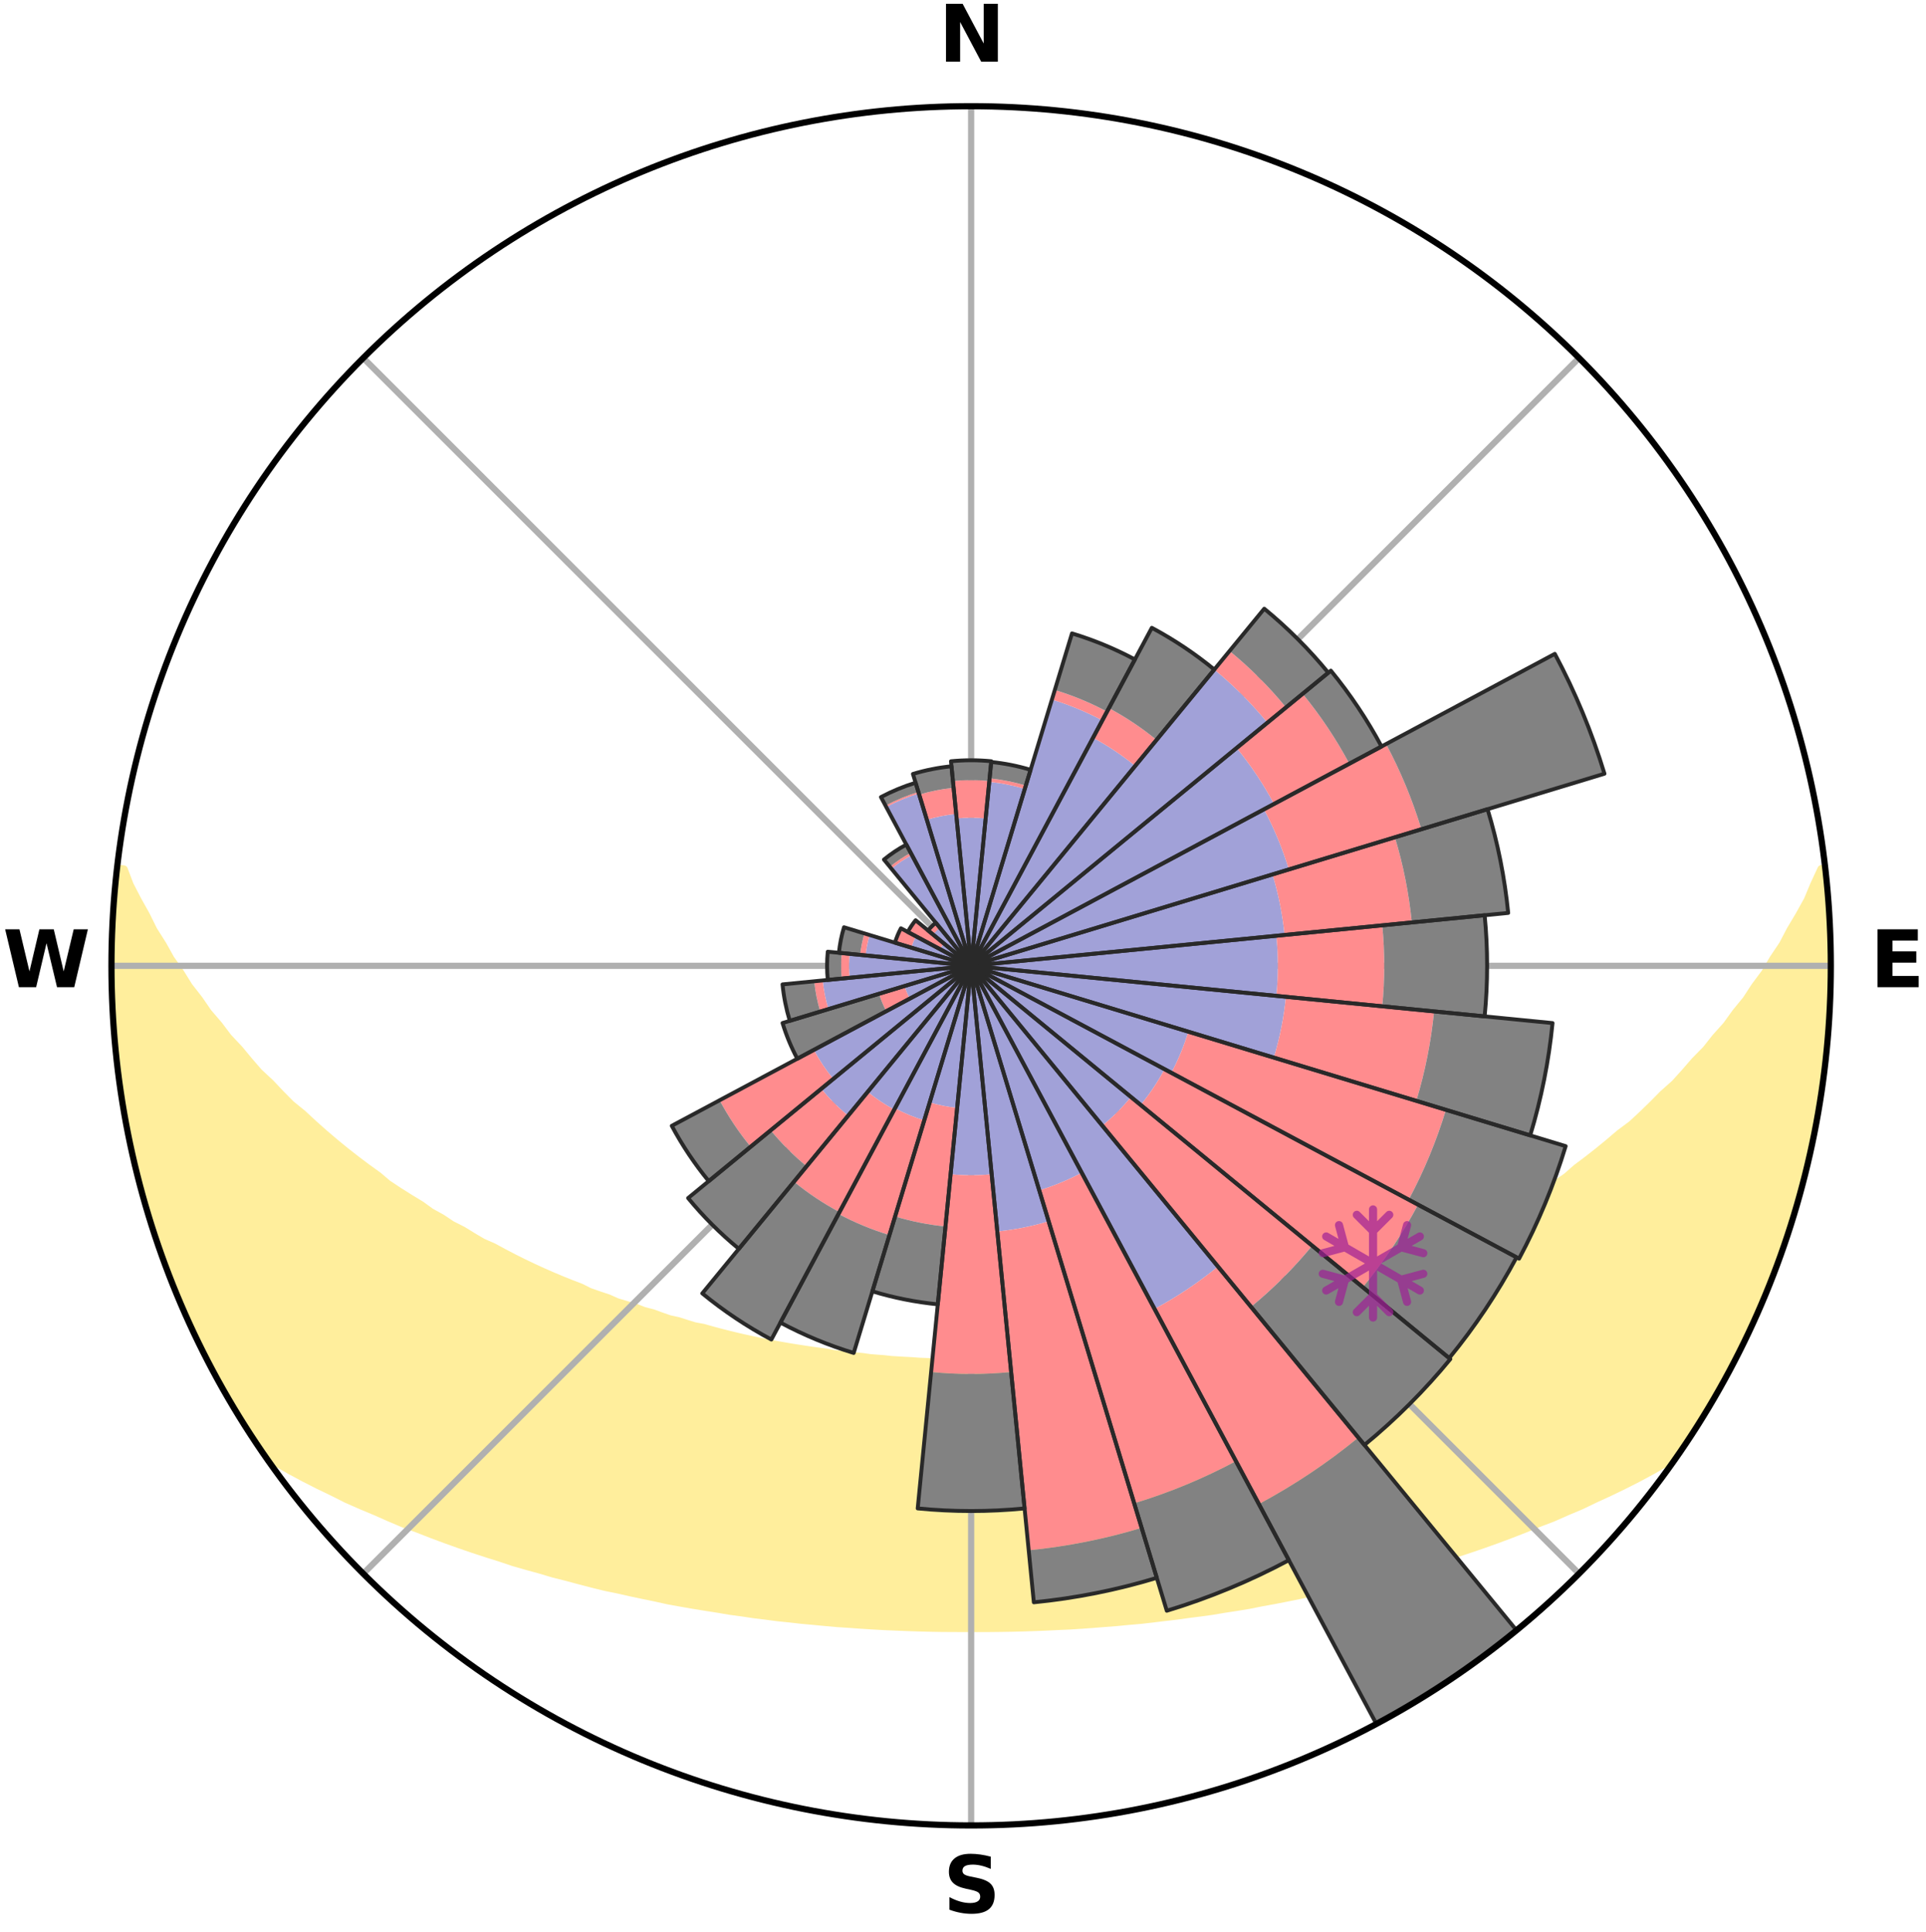 <?xml version="1.0" encoding="utf-8" standalone="no"?>
<!DOCTYPE svg PUBLIC "-//W3C//DTD SVG 1.1//EN"
  "http://www.w3.org/Graphics/SVG/1.1/DTD/svg11.dtd">
<svg xmlns:xlink="http://www.w3.org/1999/xlink" width="248.41pt" height="249.158pt" viewBox="0 0 248.41 249.158" xmlns="http://www.w3.org/2000/svg" version="1.1">
 <title>Ski Rose for Brévent/Flégère (Chamonix)</title>
 <defs>
  <style type="text/css">*{stroke-linejoin: round; stroke-linecap: butt}</style>
 </defs>
 <g id="figure_1">
  <g id="patch_1">
   <path d="M 0 249.158 
L 248.41 249.158 
L 248.41 0 
L 0 0 
z
" style="fill: #ffffff"/>
  </g>
  <g id="axes_1">
   <g id="patch_2">
    <path d="M 236.135 124.579 
C 236.135 110.018 233.267 95.599 227.695 82.147 
C 222.122 68.695 213.955 56.471 203.659 46.175 
C 193.363 35.879 181.139 27.711 167.687 22.139 
C 154.235 16.567 139.815 13.699 125.255 13.699 
C 110.694 13.699 96.275 16.567 82.823 22.139 
C 69.371 27.711 57.147 35.879 46.851 46.175 
C 36.555 56.471 28.387 68.695 22.815 82.147 
C 17.243 95.599 14.375 110.018 14.375 124.579 
C 14.375 139.14 17.243 153.559 22.815 167.011 
C 28.387 180.463 36.555 192.687 46.851 202.983 
C 57.147 213.279 69.371 221.447 82.823 227.019 
C 96.275 232.591 110.694 235.459 125.255 235.459 
C 139.815 235.459 154.235 232.591 167.687 227.019 
C 181.139 221.447 193.363 213.279 203.659 202.983 
C 213.955 192.687 222.122 180.463 227.695 167.011 
C 233.267 153.559 236.135 139.14 236.135 124.579 
M 125.255 124.579 
C 125.255 124.579 125.255 124.579 125.255 124.579 
C 125.255 124.579 125.255 124.579 125.255 124.579 
C 125.255 124.579 125.255 124.579 125.255 124.579 
C 125.255 124.579 125.255 124.579 125.255 124.579 
C 125.255 124.579 125.255 124.579 125.255 124.579 
C 125.255 124.579 125.255 124.579 125.255 124.579 
C 125.255 124.579 125.255 124.579 125.255 124.579 
C 125.255 124.579 125.255 124.579 125.255 124.579 
C 125.255 124.579 125.255 124.579 125.255 124.579 
C 125.255 124.579 125.255 124.579 125.255 124.579 
C 125.255 124.579 125.255 124.579 125.255 124.579 
C 125.255 124.579 125.255 124.579 125.255 124.579 
C 125.255 124.579 125.255 124.579 125.255 124.579 
C 125.255 124.579 125.255 124.579 125.255 124.579 
C 125.255 124.579 125.255 124.579 125.255 124.579 
C 125.255 124.579 125.255 124.579 125.255 124.579 
z
" style="fill: #ffffff"/>
   </g>
   <g id="PolyCollection_1">
    <defs>
     <path id="m63e3bd9bb6" d="M 235.277 -137.115 
L 234.911 -137.073 
L 233.972 -135.047 
L 233.149 -133.071 
L 232.063 -131.112 
L 230.92 -129.193 
L 229.94 -127.32 
L 228.71 -125.482 
L 227.655 -123.685 
L 226.353 -121.932 
L 225.232 -120.214 
L 223.87 -118.548 
L 222.691 -116.911 
L 221.275 -115.333 
L 220.046 -113.779 
L 218.584 -112.292 
L 217.311 -110.821 
L 216.017 -109.391 
L 214.498 -108.039 
L 213.169 -106.693 
L 211.824 -105.387 
L 210.463 -104.122 
L 208.89 -102.95 
L 207.506 -101.769 
L 206.111 -100.628 
L 204.707 -99.528 
L 203.295 -98.467 
L 202.066 -97.379 
L 200.639 -96.394 
L 199.208 -95.448 
L 197.774 -94.541 
L 196.517 -93.593 
L 195.077 -92.759 
L 193.638 -91.962 
L 192.372 -91.116 
L 190.934 -90.389 
L 189.665 -89.607 
L 188.395 -88.856 
L 186.966 -88.229 
L 185.698 -87.539 
L 184.432 -86.879 
L 183.168 -86.247 
L 181.907 -85.643 
L 180.65 -85.066 
L 179.396 -84.516 
L 178.148 -83.992 
L 176.906 -83.494 
L 175.67 -83.02 
L 174.564 -82.465 
L 173.339 -82.038 
L 172.122 -81.633 
L 171.026 -81.144 
L 169.823 -80.782 
L 168.629 -80.441 
L 167.547 -80.013 
L 166.37 -79.71 
L 165.298 -79.319 
L 164.229 -78.946 
L 163.078 -78.695 
L 162.022 -78.357 
L 160.97 -78.034 
L 159.847 -77.83 
L 158.809 -77.538 
L 157.775 -77.261 
L 156.748 -76.999 
L 155.725 -76.75 
L 154.709 -76.514 
L 153.698 -76.292 
L 152.694 -76.081 
L 151.695 -75.883 
L 150.702 -75.695 
L 149.715 -75.519 
L 148.735 -75.352 
L 147.76 -75.196 
L 146.791 -75.049 
L 145.828 -74.91 
L 144.871 -74.78 
L 143.92 -74.658 
L 142.973 -74.543 
L 142.054 -74.372 
L 141.116 -74.275 
L 140.183 -74.183 
L 139.255 -74.098 
L 138.344 -73.967 
L 137.423 -73.896 
L 136.506 -73.83 
L 135.592 -73.769 
L 134.689 -73.675 
L 133.781 -73.626 
L 132.876 -73.582 
L 131.978 -73.514 
L 131.077 -73.481 
L 130.178 -73.451 
L 129.282 -73.409 
L 128.386 -73.39 
L 127.491 -73.374 
L 126.596 -73.356 
L 125.702 -73.35 
L 124.808 -73.35 
L 123.914 -73.359 
L 123.019 -73.379 
L 122.124 -73.397 
L 121.228 -73.419 
L 120.333 -73.463 
L 119.435 -73.496 
L 118.534 -73.532 
L 117.636 -73.601 
L 116.732 -73.648 
L 115.825 -73.7 
L 114.915 -73.755 
L 114.01 -73.859 
L 113.094 -73.927 
L 112.174 -74.001 
L 111.265 -74.133 
L 110.338 -74.221 
L 109.406 -74.314 
L 108.47 -74.414 
L 107.528 -74.521 
L 106.607 -74.703 
L 105.657 -74.827 
L 104.702 -74.959 
L 103.741 -75.1 
L 102.774 -75.249 
L 101.801 -75.407 
L 100.822 -75.575 
L 99.838 -75.753 
L 98.847 -75.942 
L 97.85 -76.142 
L 96.848 -76.354 
L 95.839 -76.577 
L 94.825 -76.814 
L 93.805 -77.064 
L 92.78 -77.328 
L 91.749 -77.605 
L 90.713 -77.898 
L 89.593 -78.104 
L 88.543 -78.427 
L 87.489 -78.766 
L 86.341 -79.017 
L 85.275 -79.39 
L 84.205 -79.781 
L 83.032 -80.085 
L 81.952 -80.514 
L 80.761 -80.856 
L 79.561 -81.218 
L 78.468 -81.707 
L 77.254 -82.111 
L 76.031 -82.538 
L 74.928 -83.093 
L 73.695 -83.567 
L 72.455 -84.065 
L 71.21 -84.588 
L 69.96 -85.138 
L 68.705 -85.714 
L 67.447 -86.317 
L 66.186 -86.948 
L 64.923 -87.608 
L 63.658 -88.296 
L 62.232 -88.923 
L 60.965 -89.672 
L 59.698 -90.453 
L 58.264 -91.179 
L 57 -92.023 
L 55.564 -92.819 
L 54.307 -93.73 
L 52.874 -94.598 
L 51.442 -95.504 
L 50.014 -96.448 
L 48.78 -97.498 
L 47.364 -98.517 
L 45.954 -99.576 
L 44.553 -100.674 
L 43.161 -101.813 
L 41.78 -102.991 
L 40.411 -104.21 
L 39.055 -105.469 
L 37.51 -106.727 
L 36.183 -108.071 
L 34.874 -109.455 
L 33.376 -110.848 
L 32.105 -112.316 
L 30.856 -113.824 
L 29.419 -115.351 
L 28.217 -116.942 
L 26.83 -118.559 
L 25.681 -120.232 
L 24.351 -121.937 
L 23.263 -123.689 
L 21.998 -125.48 
L 20.979 -127.31 
L 19.791 -129.184 
L 18.854 -131.087 
L 17.762 -133.039 
L 16.734 -135.028 
L 15.976 -137.03 
L 15.18 -137.12 
L 15.18 -137.12 
L 14.92 -135.203 
L 14.756 -133.276 
L 14.743 -131.338 
L 14.521 -129.414 
L 14.515 -127.479 
L 14.419 -125.546 
L 14.478 -123.612 
L 14.448 -121.677 
L 14.507 -119.744 
L 14.659 -117.815 
L 14.728 -115.88 
L 14.943 -113.957 
L 15.188 -112.039 
L 15.354 -110.11 
L 15.66 -108.2 
L 15.996 -106.295 
L 16.259 -104.378 
L 16.655 -102.484 
L 17.005 -100.581 
L 17.46 -98.7 
L 17.944 -96.826 
L 18.457 -94.961 
L 19.08 -93.129 
L 19.566 -91.256 
L 20.172 -89.419 
L 20.807 -87.592 
L 21.473 -85.776 
L 22.168 -83.972 
L 22.817 -82.148 
L 23.575 -80.368 
L 24.365 -78.601 
L 25.188 -76.849 
L 26.053 -75.119 
L 26.946 -73.403 
L 27.817 -71.674 
L 28.785 -69.999 
L 29.744 -68.319 
L 30.719 -66.648 
L 31.752 -65.011 
L 32.799 -63.384 
L 33.892 -61.787 
L 35.522 -60.574 
L 37.34 -59.526 
L 39.184 -58.534 
L 41.037 -57.589 
L 42.901 -56.692 
L 44.705 -55.783 
L 46.568 -54.963 
L 48.432 -54.184 
L 50.234 -53.387 
L 52.033 -52.624 
L 53.879 -51.946 
L 55.667 -51.249 
L 57.45 -50.583 
L 59.226 -49.947 
L 60.995 -49.34 
L 62.756 -48.762 
L 64.509 -48.212 
L 66.216 -47.638 
L 67.953 -47.14 
L 69.68 -46.666 
L 71.362 -46.164 
L 73.071 -45.737 
L 74.74 -45.287 
L 76.399 -44.854 
L 78.054 -44.448 
L 79.726 -44.106 
L 81.36 -43.735 
L 82.99 -43.389 
L 84.609 -43.057 
L 86.202 -42.703 
L 87.81 -42.413 
L 89.407 -42.134 
L 90.999 -41.877 
L 92.58 -41.629 
L 94.142 -41.364 
L 95.712 -41.153 
L 97.263 -40.92 
L 98.818 -40.731 
L 100.358 -40.528 
L 101.902 -40.372 
L 103.432 -40.198 
L 104.963 -40.059 
L 106.485 -39.912 
L 108.002 -39.778 
L 109.52 -39.681 
L 111.029 -39.571 
L 112.536 -39.475 
L 114.04 -39.39 
L 115.542 -39.328 
L 117.04 -39.266 
L 118.537 -39.216 
L 120.032 -39.178 
L 121.525 -39.152 
L 123.018 -39.144 
L 124.509 -39.137 
L 126.001 -39.135 
L 127.492 -39.14 
L 128.984 -39.156 
L 130.478 -39.181 
L 131.973 -39.218 
L 133.469 -39.268 
L 134.968 -39.329 
L 136.469 -39.402 
L 137.975 -39.467 
L 139.482 -39.564 
L 140.991 -39.673 
L 142.504 -39.795 
L 144.025 -39.911 
L 145.547 -40.058 
L 147.08 -40.189 
L 148.61 -40.363 
L 150.145 -40.552 
L 151.693 -40.728 
L 153.238 -40.947 
L 154.801 -41.143 
L 156.369 -41.36 
L 157.931 -41.625 
L 159.516 -41.866 
L 161.105 -42.129 
L 162.685 -42.446 
L 164.292 -42.736 
L 165.903 -43.051 
L 167.526 -43.377 
L 169.153 -43.729 
L 170.791 -44.094 
L 172.434 -44.486 
L 174.115 -44.847 
L 175.778 -45.274 
L 177.444 -45.73 
L 179.153 -46.156 
L 180.839 -46.653 
L 182.567 -47.126 
L 184.262 -47.679 
L 186.007 -48.204 
L 187.76 -48.754 
L 189.522 -49.332 
L 191.291 -49.939 
L 193.068 -50.574 
L 194.851 -51.24 
L 196.639 -51.938 
L 198.433 -52.667 
L 200.289 -53.374 
L 202.091 -54.171 
L 203.951 -54.954 
L 205.756 -55.824 
L 207.624 -56.679 
L 209.483 -57.581 
L 211.341 -58.523 
L 213.18 -59.518 
L 215.002 -60.563 
L 216.608 -61.794 
L 217.714 -63.382 
L 218.769 -65.004 
L 219.792 -66.646 
L 220.773 -68.315 
L 221.723 -70 
L 222.691 -71.675 
L 223.529 -73.421 
L 224.405 -75.145 
L 225.218 -76.899 
L 226.138 -78.604 
L 226.925 -80.372 
L 227.63 -82.174 
L 228.397 -83.95 
L 229.043 -85.774 
L 229.707 -87.591 
L 230.325 -89.423 
L 230.994 -91.24 
L 231.526 -93.1 
L 232.07 -94.957 
L 232.505 -96.842 
L 233.022 -98.706 
L 233.505 -100.581 
L 233.859 -102.483 
L 234.266 -104.375 
L 234.526 -106.293 
L 234.887 -108.194 
L 235.183 -110.107 
L 235.287 -112.042 
L 235.533 -113.961 
L 235.74 -115.884 
L 235.893 -117.812 
L 236.027 -119.743 
L 235.941 -121.681 
L 236.003 -123.613 
L 236.029 -125.546 
L 236.009 -127.479 
L 235.967 -129.413 
L 235.892 -131.346 
L 235.785 -133.278 
L 235.464 -135.191 
L 235.277 -137.115 
z
" style="stroke: #ffee9c"/>
    </defs>
    <g clip-path="url(#p90f786a825)">
     <use xlink:href="#m63e3bd9bb6" x="0" y="249.158" style="fill: #ffee9c; stroke: #ffee9c"/>
    </g>
   </g>
   <g id="matplotlib.axis_1">
    <g id="xtick_1">
     <g id="line2d_1">
      <path d="M 125.255 124.579 
L 125.255 13.699 
" clip-path="url(#p90f786a825)" style="fill: none; stroke: #b0b0b0; stroke-width: 0.8; stroke-linecap: square"/>
     </g>
     <g id="text_1">
      <!-- N -->
      <g transform="translate(121.07 7.958) scale(0.1 -0.1)">
       <defs>
        <path id="DejaVuSans-Bold-4e" d="M 588 4666 
L 1931 4666 
L 3628 1466 
L 3628 4666 
L 4769 4666 
L 4769 0 
L 3425 0 
L 1728 3200 
L 1728 0 
L 588 0 
L 588 4666 
z
" transform="scale(0.016)"/>
       </defs>
       <use xlink:href="#DejaVuSans-Bold-4e"/>
      </g>
     </g>
    </g>
    <g id="xtick_2">
     <g id="line2d_2">
      <path d="M 125.255 124.579 
L 203.659 46.175 
" clip-path="url(#p90f786a825)" style="fill: none; stroke: #b0b0b0; stroke-width: 0.8; stroke-linecap: square"/>
     </g>
    </g>
    <g id="xtick_3">
     <g id="line2d_3">
      <path d="M 125.255 124.579 
L 236.135 124.579 
" clip-path="url(#p90f786a825)" style="fill: none; stroke: #b0b0b0; stroke-width: 0.8; stroke-linecap: square"/>
     </g>
     <g id="text_2">
      <!-- E -->
      <g transform="translate(241.219 127.338) scale(0.1 -0.1)">
       <defs>
        <path id="DejaVuSans-Bold-45" d="M 588 4666 
L 3834 4666 
L 3834 3756 
L 1791 3756 
L 1791 2888 
L 3713 2888 
L 3713 1978 
L 1791 1978 
L 1791 909 
L 3903 909 
L 3903 0 
L 588 0 
L 588 4666 
z
" transform="scale(0.016)"/>
       </defs>
       <use xlink:href="#DejaVuSans-Bold-45"/>
      </g>
     </g>
    </g>
    <g id="xtick_4">
     <g id="line2d_4">
      <path d="M 125.255 124.579 
L 203.659 202.983 
" clip-path="url(#p90f786a825)" style="fill: none; stroke: #b0b0b0; stroke-width: 0.8; stroke-linecap: square"/>
     </g>
    </g>
    <g id="xtick_5">
     <g id="line2d_5">
      <path d="M 125.255 124.579 
L 125.255 235.459 
" clip-path="url(#p90f786a825)" style="fill: none; stroke: #b0b0b0; stroke-width: 0.8; stroke-linecap: square"/>
     </g>
     <g id="text_3">
      <!-- S -->
      <g transform="translate(121.654 246.718) scale(0.1 -0.1)">
       <defs>
        <path id="DejaVuSans-Bold-53" d="M 3834 4519 
L 3834 3531 
Q 3450 3703 3084 3790 
Q 2719 3878 2394 3878 
Q 1963 3878 1756 3759 
Q 1550 3641 1550 3391 
Q 1550 3203 1689 3098 
Q 1828 2994 2194 2919 
L 2706 2816 
Q 3484 2659 3812 2340 
Q 4141 2022 4141 1434 
Q 4141 663 3683 286 
Q 3225 -91 2284 -91 
Q 1841 -91 1394 -6 
Q 947 78 500 244 
L 500 1259 
Q 947 1022 1364 901 
Q 1781 781 2169 781 
Q 2563 781 2772 912 
Q 2981 1044 2981 1288 
Q 2981 1506 2839 1625 
Q 2697 1744 2272 1838 
L 1806 1941 
Q 1106 2091 782 2419 
Q 459 2747 459 3303 
Q 459 4000 909 4375 
Q 1359 4750 2203 4750 
Q 2588 4750 2994 4692 
Q 3400 4634 3834 4519 
z
" transform="scale(0.016)"/>
       </defs>
       <use xlink:href="#DejaVuSans-Bold-53"/>
      </g>
     </g>
    </g>
    <g id="xtick_6">
     <g id="line2d_6">
      <path d="M 125.255 124.579 
L 46.851 202.983 
" clip-path="url(#p90f786a825)" style="fill: none; stroke: #b0b0b0; stroke-width: 0.8; stroke-linecap: square"/>
     </g>
    </g>
    <g id="xtick_7">
     <g id="line2d_7">
      <path d="M 125.255 124.579 
L 14.375 124.579 
" clip-path="url(#p90f786a825)" style="fill: none; stroke: #b0b0b0; stroke-width: 0.8; stroke-linecap: square"/>
     </g>
     <g id="text_4">
      <!-- W -->
      <g transform="translate(0.36 127.338) scale(0.1 -0.1)">
       <defs>
        <path id="DejaVuSans-Bold-57" d="M 191 4666 
L 1344 4666 
L 2150 1275 
L 2950 4666 
L 4109 4666 
L 4909 1275 
L 5716 4666 
L 6859 4666 
L 5759 0 
L 4372 0 
L 3525 3547 
L 2688 0 
L 1300 0 
L 191 4666 
z
" transform="scale(0.016)"/>
       </defs>
       <use xlink:href="#DejaVuSans-Bold-57"/>
      </g>
     </g>
    </g>
    <g id="xtick_8">
     <g id="line2d_8">
      <path d="M 125.255 124.579 
L 46.851 46.175 
" clip-path="url(#p90f786a825)" style="fill: none; stroke: #b0b0b0; stroke-width: 0.8; stroke-linecap: square"/>
     </g>
    </g>
   </g>
   <g id="matplotlib.axis_2"/>
   <g id="patch_3">
    <path d="M 125.255 124.579 
C 125.255 124.579 125.255 124.579 125.255 124.579 
C 125.255 124.579 125.255 124.579 125.255 124.579 
L 125.255 124.579 
C 125.255 124.579 125.255 124.579 125.255 124.579 
C 125.255 124.579 125.255 124.579 125.255 124.579 
z
" clip-path="url(#p90f786a825)" style="fill: #d9d9d9"/>
   </g>
   <g id="patch_4">
    <path d="M 125.255 124.579 
C 125.255 124.579 125.255 124.579 125.255 124.579 
C 125.255 124.579 125.255 124.579 125.255 124.579 
L 125.255 124.579 
C 125.255 124.579 125.255 124.579 125.255 124.579 
C 125.255 124.579 125.255 124.579 125.255 124.579 
z
" clip-path="url(#p90f786a825)" style="fill: #d9d9d9"/>
   </g>
   <g id="patch_5">
    <path d="M 125.255 124.579 
C 125.255 124.579 125.255 124.579 125.255 124.579 
C 125.255 124.579 125.255 124.579 125.255 124.579 
L 125.255 124.579 
C 125.255 124.579 125.255 124.579 125.255 124.579 
C 125.255 124.579 125.255 124.579 125.255 124.579 
z
" clip-path="url(#p90f786a825)" style="fill: #d9d9d9"/>
   </g>
   <g id="patch_6">
    <path d="M 125.255 124.579 
C 125.255 124.579 125.255 124.579 125.255 124.579 
C 125.255 124.579 125.255 124.579 125.255 124.579 
L 125.255 124.579 
C 125.255 124.579 125.255 124.579 125.255 124.579 
C 125.255 124.579 125.255 124.579 125.255 124.579 
z
" clip-path="url(#p90f786a825)" style="fill: #d9d9d9"/>
   </g>
   <g id="patch_7">
    <path d="M 125.255 124.579 
C 125.255 124.579 125.255 124.579 125.255 124.579 
C 125.255 124.579 125.255 124.579 125.255 124.579 
L 125.255 124.579 
C 125.255 124.579 125.255 124.579 125.255 124.579 
C 125.255 124.579 125.255 124.579 125.255 124.579 
z
" clip-path="url(#p90f786a825)" style="fill: #d9d9d9"/>
   </g>
   <g id="patch_8">
    <path d="M 125.255 124.579 
C 125.255 124.579 125.255 124.579 125.255 124.579 
C 125.255 124.579 125.255 124.579 125.255 124.579 
L 125.255 124.579 
C 125.255 124.579 125.255 124.579 125.255 124.579 
C 125.255 124.579 125.255 124.579 125.255 124.579 
z
" clip-path="url(#p90f786a825)" style="fill: #d9d9d9"/>
   </g>
   <g id="patch_9">
    <path d="M 125.255 124.579 
C 125.255 124.579 125.255 124.579 125.255 124.579 
C 125.255 124.579 125.255 124.579 125.255 124.579 
L 125.255 124.579 
C 125.255 124.579 125.255 124.579 125.255 124.579 
C 125.255 124.579 125.255 124.579 125.255 124.579 
z
" clip-path="url(#p90f786a825)" style="fill: #d9d9d9"/>
   </g>
   <g id="patch_10">
    <path d="M 125.255 124.579 
C 125.255 124.579 125.255 124.579 125.255 124.579 
C 125.255 124.579 125.255 124.579 125.255 124.579 
L 125.255 124.579 
C 125.255 124.579 125.255 124.579 125.255 124.579 
C 125.255 124.579 125.255 124.579 125.255 124.579 
z
" clip-path="url(#p90f786a825)" style="fill: #d9d9d9"/>
   </g>
   <g id="patch_11">
    <path d="M 125.255 124.579 
C 125.255 124.579 125.255 124.579 125.255 124.579 
C 125.255 124.579 125.255 124.579 125.255 124.579 
L 125.255 124.579 
C 125.255 124.579 125.255 124.579 125.255 124.579 
C 125.255 124.579 125.255 124.579 125.255 124.579 
z
" clip-path="url(#p90f786a825)" style="fill: #d9d9d9"/>
   </g>
   <g id="patch_12">
    <path d="M 125.255 124.579 
C 125.255 124.579 125.255 124.579 125.255 124.579 
C 125.255 124.579 125.255 124.579 125.255 124.579 
L 125.255 124.579 
C 125.255 124.579 125.255 124.579 125.255 124.579 
C 125.255 124.579 125.255 124.579 125.255 124.579 
z
" clip-path="url(#p90f786a825)" style="fill: #d9d9d9"/>
   </g>
   <g id="patch_13">
    <path d="M 125.255 124.579 
C 125.255 124.579 125.255 124.579 125.255 124.579 
C 125.255 124.579 125.255 124.579 125.255 124.579 
L 125.255 124.579 
C 125.255 124.579 125.255 124.579 125.255 124.579 
C 125.255 124.579 125.255 124.579 125.255 124.579 
z
" clip-path="url(#p90f786a825)" style="fill: #d9d9d9"/>
   </g>
   <g id="patch_14">
    <path d="M 125.255 124.579 
C 125.255 124.579 125.255 124.579 125.255 124.579 
C 125.255 124.579 125.255 124.579 125.255 124.579 
L 125.255 124.579 
C 125.255 124.579 125.255 124.579 125.255 124.579 
C 125.255 124.579 125.255 124.579 125.255 124.579 
z
" clip-path="url(#p90f786a825)" style="fill: #d9d9d9"/>
   </g>
   <g id="patch_15">
    <path d="M 125.255 124.579 
C 125.255 124.579 125.255 124.579 125.255 124.579 
C 125.255 124.579 125.255 124.579 125.255 124.579 
L 125.255 124.579 
C 125.255 124.579 125.255 124.579 125.255 124.579 
C 125.255 124.579 125.255 124.579 125.255 124.579 
z
" clip-path="url(#p90f786a825)" style="fill: #d9d9d9"/>
   </g>
   <g id="patch_16">
    <path d="M 125.255 124.579 
C 125.255 124.579 125.255 124.579 125.255 124.579 
C 125.255 124.579 125.255 124.579 125.255 124.579 
L 125.255 124.579 
C 125.255 124.579 125.255 124.579 125.255 124.579 
C 125.255 124.579 125.255 124.579 125.255 124.579 
z
" clip-path="url(#p90f786a825)" style="fill: #d9d9d9"/>
   </g>
   <g id="patch_17">
    <path d="M 125.255 124.579 
C 125.255 124.579 125.255 124.579 125.255 124.579 
C 125.255 124.579 125.255 124.579 125.255 124.579 
L 125.255 124.579 
C 125.255 124.579 125.255 124.579 125.255 124.579 
C 125.255 124.579 125.255 124.579 125.255 124.579 
z
" clip-path="url(#p90f786a825)" style="fill: #d9d9d9"/>
   </g>
   <g id="patch_18">
    <path d="M 125.255 124.579 
C 125.255 124.579 125.255 124.579 125.255 124.579 
C 125.255 124.579 125.255 124.579 125.255 124.579 
L 125.255 124.579 
C 125.255 124.579 125.255 124.579 125.255 124.579 
C 125.255 124.579 125.255 124.579 125.255 124.579 
z
" clip-path="url(#p90f786a825)" style="fill: #d9d9d9"/>
   </g>
   <g id="patch_19">
    <path d="M 125.255 124.579 
C 125.255 124.579 125.255 124.579 125.255 124.579 
C 125.255 124.579 125.255 124.579 125.255 124.579 
L 125.255 124.579 
C 125.255 124.579 125.255 124.579 125.255 124.579 
C 125.255 124.579 125.255 124.579 125.255 124.579 
z
" clip-path="url(#p90f786a825)" style="fill: #d9d9d9"/>
   </g>
   <g id="patch_20">
    <path d="M 125.255 124.579 
C 125.255 124.579 125.255 124.579 125.255 124.579 
C 125.255 124.579 125.255 124.579 125.255 124.579 
L 125.255 124.579 
C 125.255 124.579 125.255 124.579 125.255 124.579 
C 125.255 124.579 125.255 124.579 125.255 124.579 
z
" clip-path="url(#p90f786a825)" style="fill: #d9d9d9"/>
   </g>
   <g id="patch_21">
    <path d="M 125.255 124.579 
C 125.255 124.579 125.255 124.579 125.255 124.579 
C 125.255 124.579 125.255 124.579 125.255 124.579 
L 125.255 124.579 
C 125.255 124.579 125.255 124.579 125.255 124.579 
C 125.255 124.579 125.255 124.579 125.255 124.579 
z
" clip-path="url(#p90f786a825)" style="fill: #d9d9d9"/>
   </g>
   <g id="patch_22">
    <path d="M 125.255 124.579 
C 125.255 124.579 125.255 124.579 125.255 124.579 
C 125.255 124.579 125.255 124.579 125.255 124.579 
L 125.255 124.579 
C 125.255 124.579 125.255 124.579 125.255 124.579 
C 125.255 124.579 125.255 124.579 125.255 124.579 
z
" clip-path="url(#p90f786a825)" style="fill: #d9d9d9"/>
   </g>
   <g id="patch_23">
    <path d="M 125.255 124.579 
C 125.255 124.579 125.255 124.579 125.255 124.579 
C 125.255 124.579 125.255 124.579 125.255 124.579 
L 125.255 124.579 
C 125.255 124.579 125.255 124.579 125.255 124.579 
C 125.255 124.579 125.255 124.579 125.255 124.579 
z
" clip-path="url(#p90f786a825)" style="fill: #d9d9d9"/>
   </g>
   <g id="patch_24">
    <path d="M 125.255 124.579 
C 125.255 124.579 125.255 124.579 125.255 124.579 
C 125.255 124.579 125.255 124.579 125.255 124.579 
L 125.255 124.579 
C 125.255 124.579 125.255 124.579 125.255 124.579 
C 125.255 124.579 125.255 124.579 125.255 124.579 
z
" clip-path="url(#p90f786a825)" style="fill: #d9d9d9"/>
   </g>
   <g id="patch_25">
    <path d="M 125.255 124.579 
C 125.255 124.579 125.255 124.579 125.255 124.579 
C 125.255 124.579 125.255 124.579 125.255 124.579 
L 125.255 124.579 
C 125.255 124.579 125.255 124.579 125.255 124.579 
C 125.255 124.579 125.255 124.579 125.255 124.579 
z
" clip-path="url(#p90f786a825)" style="fill: #d9d9d9"/>
   </g>
   <g id="patch_26">
    <path d="M 125.255 124.579 
C 125.255 124.579 125.255 124.579 125.255 124.579 
C 125.255 124.579 125.255 124.579 125.255 124.579 
L 125.255 124.579 
C 125.255 124.579 125.255 124.579 125.255 124.579 
C 125.255 124.579 125.255 124.579 125.255 124.579 
z
" clip-path="url(#p90f786a825)" style="fill: #d9d9d9"/>
   </g>
   <g id="patch_27">
    <path d="M 125.255 124.579 
C 125.255 124.579 125.255 124.579 125.255 124.579 
C 125.255 124.579 125.255 124.579 125.255 124.579 
L 125.255 124.579 
C 125.255 124.579 125.255 124.579 125.255 124.579 
C 125.255 124.579 125.255 124.579 125.255 124.579 
z
" clip-path="url(#p90f786a825)" style="fill: #d9d9d9"/>
   </g>
   <g id="patch_28">
    <path d="M 125.255 124.579 
C 125.255 124.579 125.255 124.579 125.255 124.579 
C 125.255 124.579 125.255 124.579 125.255 124.579 
L 125.255 124.579 
C 125.255 124.579 125.255 124.579 125.255 124.579 
C 125.255 124.579 125.255 124.579 125.255 124.579 
z
" clip-path="url(#p90f786a825)" style="fill: #d9d9d9"/>
   </g>
   <g id="patch_29">
    <path d="M 125.255 124.579 
C 125.255 124.579 125.255 124.579 125.255 124.579 
C 125.255 124.579 125.255 124.579 125.255 124.579 
L 125.255 124.579 
C 125.255 124.579 125.255 124.579 125.255 124.579 
C 125.255 124.579 125.255 124.579 125.255 124.579 
z
" clip-path="url(#p90f786a825)" style="fill: #d9d9d9"/>
   </g>
   <g id="patch_30">
    <path d="M 125.255 124.579 
C 125.255 124.579 125.255 124.579 125.255 124.579 
C 125.255 124.579 125.255 124.579 125.255 124.579 
L 125.255 124.579 
C 125.255 124.579 125.255 124.579 125.255 124.579 
C 125.255 124.579 125.255 124.579 125.255 124.579 
z
" clip-path="url(#p90f786a825)" style="fill: #d9d9d9"/>
   </g>
   <g id="patch_31">
    <path d="M 125.255 124.579 
C 125.255 124.579 125.255 124.579 125.255 124.579 
C 125.255 124.579 125.255 124.579 125.255 124.579 
L 125.255 124.579 
C 125.255 124.579 125.255 124.579 125.255 124.579 
C 125.255 124.579 125.255 124.579 125.255 124.579 
z
" clip-path="url(#p90f786a825)" style="fill: #d9d9d9"/>
   </g>
   <g id="patch_32">
    <path d="M 125.255 124.579 
C 125.255 124.579 125.255 124.579 125.255 124.579 
C 125.255 124.579 125.255 124.579 125.255 124.579 
L 125.255 124.579 
C 125.255 124.579 125.255 124.579 125.255 124.579 
C 125.255 124.579 125.255 124.579 125.255 124.579 
z
" clip-path="url(#p90f786a825)" style="fill: #d9d9d9"/>
   </g>
   <g id="patch_33">
    <path d="M 125.255 124.579 
C 125.255 124.579 125.255 124.579 125.255 124.579 
C 125.255 124.579 125.255 124.579 125.255 124.579 
L 125.255 124.579 
C 125.255 124.579 125.255 124.579 125.255 124.579 
C 125.255 124.579 125.255 124.579 125.255 124.579 
z
" clip-path="url(#p90f786a825)" style="fill: #d9d9d9"/>
   </g>
   <g id="patch_34">
    <path d="M 125.255 124.579 
C 125.255 124.579 125.255 124.579 125.255 124.579 
C 125.255 124.579 125.255 124.579 125.255 124.579 
L 125.255 124.579 
C 125.255 124.579 125.255 124.579 125.255 124.579 
C 125.255 124.579 125.255 124.579 125.255 124.579 
z
" clip-path="url(#p90f786a825)" style="fill: #d9d9d9"/>
   </g>
   <g id="patch_35">
    <path d="M 125.255 124.579 
C 125.255 124.579 125.255 124.579 125.255 124.579 
C 125.255 124.579 125.255 124.579 125.255 124.579 
L 127.127 105.568 
C 126.505 105.506 125.88 105.476 125.255 105.476 
C 124.63 105.476 124.005 105.506 123.382 105.568 
z
" clip-path="url(#p90f786a825)" style="fill: #a1a1d8"/>
   </g>
   <g id="patch_36">
    <path d="M 125.255 124.579 
C 125.255 124.579 125.255 124.579 125.255 124.579 
C 125.255 124.579 125.255 124.579 125.255 124.579 
L 132.177 101.76 
C 131.43 101.534 130.672 101.344 129.907 101.192 
C 129.141 101.039 128.369 100.925 127.592 100.848 
z
" clip-path="url(#p90f786a825)" style="fill: #a1a1d8"/>
   </g>
   <g id="patch_37">
    <path d="M 125.255 124.579 
C 125.255 124.579 125.255 124.579 125.255 124.579 
C 125.255 124.579 125.255 124.579 125.255 124.579 
L 142.174 92.926 
C 141.138 92.372 140.075 91.87 138.99 91.42 
C 137.904 90.971 136.798 90.575 135.673 90.234 
z
" clip-path="url(#p90f786a825)" style="fill: #a1a1d8"/>
   </g>
   <g id="patch_38">
    <path d="M 125.255 124.579 
C 125.255 124.579 125.255 124.579 125.255 124.579 
C 125.255 124.579 125.255 124.579 125.255 124.579 
L 146.414 98.797 
C 145.57 98.104 144.692 97.454 143.785 96.847 
C 142.877 96.241 141.94 95.679 140.977 95.165 
z
" clip-path="url(#p90f786a825)" style="fill: #a1a1d8"/>
   </g>
   <g id="patch_39">
    <path d="M 125.255 124.579 
C 125.255 124.579 125.255 124.579 125.255 124.579 
C 125.255 124.579 125.255 124.579 125.255 124.579 
L 163.47 93.217 
C 162.443 91.966 161.356 90.766 160.212 89.622 
C 159.068 88.478 157.868 87.391 156.617 86.364 
z
" clip-path="url(#p90f786a825)" style="fill: #a1a1d8"/>
   </g>
   <g id="patch_40">
    <path d="M 125.255 124.579 
C 125.255 124.579 125.255 124.579 125.255 124.579 
C 125.255 124.579 125.255 124.579 125.255 124.579 
L 164.321 103.698 
C 163.638 102.419 162.892 101.175 162.086 99.969 
C 161.281 98.763 160.417 97.598 159.497 96.477 
z
" clip-path="url(#p90f786a825)" style="fill: #a1a1d8"/>
   </g>
   <g id="patch_41">
    <path d="M 125.255 124.579 
C 125.255 124.579 125.255 124.579 125.255 124.579 
C 125.255 124.579 125.255 124.579 125.255 124.579 
L 166.236 112.147 
C 165.829 110.806 165.357 109.485 164.82 108.19 
C 164.284 106.895 163.684 105.627 163.024 104.391 
z
" clip-path="url(#p90f786a825)" style="fill: #a1a1d8"/>
   </g>
   <g id="patch_42">
    <path d="M 125.255 124.579 
C 125.255 124.579 125.255 124.579 125.255 124.579 
C 125.255 124.579 125.255 124.579 125.255 124.579 
L 165.679 120.598 
C 165.549 119.274 165.354 117.958 165.095 116.654 
C 164.835 115.35 164.512 114.06 164.126 112.788 
z
" clip-path="url(#p90f786a825)" style="fill: #a1a1d8"/>
   </g>
   <g id="patch_43">
    <path d="M 125.255 124.579 
C 125.255 124.579 125.255 124.579 125.255 124.579 
C 125.255 124.579 125.255 124.579 125.255 124.579 
L 164.627 128.457 
C 164.754 127.168 164.818 125.874 164.818 124.579 
C 164.818 123.284 164.754 121.99 164.627 120.701 
z
" clip-path="url(#p90f786a825)" style="fill: #a1a1d8"/>
   </g>
   <g id="patch_44">
    <path d="M 125.255 124.579 
C 125.255 124.579 125.255 124.579 125.255 124.579 
C 125.255 124.579 125.255 124.579 125.255 124.579 
L 164.296 136.422 
C 164.684 135.144 165.008 133.848 165.269 132.538 
C 165.529 131.229 165.725 129.907 165.856 128.578 
z
" clip-path="url(#p90f786a825)" style="fill: #a1a1d8"/>
   </g>
   <g id="patch_45">
    <path d="M 125.255 124.579 
C 125.255 124.579 125.255 124.579 125.255 124.579 
C 125.255 124.579 125.255 124.579 125.255 124.579 
L 151.073 138.379 
C 151.525 137.534 151.935 136.668 152.302 135.782 
C 152.668 134.897 152.992 133.994 153.27 133.077 
z
" clip-path="url(#p90f786a825)" style="fill: #a1a1d8"/>
   </g>
   <g id="patch_46">
    <path d="M 125.255 124.579 
C 125.255 124.579 125.255 124.579 125.255 124.579 
C 125.255 124.579 125.255 124.579 125.255 124.579 
L 147.121 142.525 
C 147.709 141.809 148.261 141.065 148.775 140.295 
C 149.29 139.525 149.766 138.73 150.202 137.914 
z
" clip-path="url(#p90f786a825)" style="fill: #a1a1d8"/>
   </g>
   <g id="patch_47">
    <path d="M 125.255 124.579 
C 125.255 124.579 125.255 124.579 125.255 124.579 
C 125.255 124.579 125.255 124.579 125.255 124.579 
L 142.174 145.195 
C 142.849 144.641 143.496 144.055 144.113 143.437 
C 144.731 142.82 145.317 142.173 145.871 141.498 
z
" clip-path="url(#p90f786a825)" style="fill: #a1a1d8"/>
   </g>
   <g id="patch_48">
    <path d="M 125.255 124.579 
C 125.255 124.579 125.255 124.579 125.255 124.579 
C 125.255 124.579 125.255 124.579 125.255 124.579 
L 148.911 168.837 
C 150.36 168.063 151.77 167.218 153.136 166.305 
C 154.501 165.393 155.821 164.414 157.091 163.372 
z
" clip-path="url(#p90f786a825)" style="fill: #a1a1d8"/>
   </g>
   <g id="patch_49">
    <path d="M 125.255 124.579 
C 125.255 124.579 125.255 124.579 125.255 124.579 
C 125.255 124.579 125.255 124.579 125.255 124.579 
L 134.04 153.541 
C 134.988 153.253 135.922 152.919 136.837 152.54 
C 137.752 152.161 138.648 151.738 139.522 151.271 
z
" clip-path="url(#p90f786a825)" style="fill: #a1a1d8"/>
   </g>
   <g id="patch_50">
    <path d="M 125.255 124.579 
C 125.255 124.579 125.255 124.579 125.255 124.579 
C 125.255 124.579 125.255 124.579 125.255 124.579 
L 128.63 158.849 
C 129.752 158.738 130.867 158.573 131.973 158.353 
C 133.078 158.133 134.172 157.859 135.251 157.532 
z
" clip-path="url(#p90f786a825)" style="fill: #a1a1d8"/>
   </g>
   <g id="patch_51">
    <path d="M 125.255 124.579 
C 125.255 124.579 125.255 124.579 125.255 124.579 
C 125.255 124.579 125.255 124.579 125.255 124.579 
L 122.607 151.465 
C 123.487 151.552 124.371 151.596 125.255 151.596 
C 126.139 151.596 127.023 151.552 127.903 151.465 
z
" clip-path="url(#p90f786a825)" style="fill: #a1a1d8"/>
   </g>
   <g id="patch_52">
    <path d="M 125.255 124.579 
C 125.255 124.579 125.255 124.579 125.255 124.579 
C 125.255 124.579 125.255 124.579 125.255 124.579 
L 119.909 142.201 
C 120.486 142.376 121.071 142.522 121.662 142.64 
C 122.253 142.757 122.85 142.846 123.45 142.905 
z
" clip-path="url(#p90f786a825)" style="fill: #a1a1d8"/>
   </g>
   <g id="patch_53">
    <path d="M 125.255 124.579 
C 125.255 124.579 125.255 124.579 125.255 124.579 
C 125.255 124.579 125.255 124.579 125.255 124.579 
L 115.432 142.956 
C 116.034 143.278 116.65 143.57 117.281 143.831 
C 117.911 144.092 118.553 144.322 119.206 144.52 
z
" clip-path="url(#p90f786a825)" style="fill: #a1a1d8"/>
   </g>
   <g id="patch_54">
    <path d="M 125.255 124.579 
C 125.255 124.579 125.255 124.579 125.255 124.579 
C 125.255 124.579 125.255 124.579 125.255 124.579 
L 111.91 140.84 
C 112.442 141.276 112.996 141.687 113.568 142.069 
C 114.141 142.452 114.732 142.806 115.339 143.13 
z
" clip-path="url(#p90f786a825)" style="fill: #a1a1d8"/>
   </g>
   <g id="patch_55">
    <path d="M 125.255 124.579 
C 125.255 124.579 125.255 124.579 125.255 124.579 
C 125.255 124.579 125.255 124.579 125.255 124.579 
L 105.922 140.445 
C 106.442 141.078 106.992 141.685 107.571 142.263 
C 108.149 142.842 108.756 143.392 109.389 143.912 
z
" clip-path="url(#p90f786a825)" style="fill: #a1a1d8"/>
   </g>
   <g id="patch_56">
    <path d="M 125.255 124.579 
C 125.255 124.579 125.255 124.579 125.255 124.579 
C 125.255 124.579 125.255 124.579 125.255 124.579 
L 104.964 135.425 
C 105.319 136.089 105.707 136.735 106.125 137.361 
C 106.544 137.987 106.992 138.592 107.47 139.175 
z
" clip-path="url(#p90f786a825)" style="fill: #a1a1d8"/>
   </g>
   <g id="patch_57">
    <path d="M 125.255 124.579 
C 125.255 124.579 125.255 124.579 125.255 124.579 
C 125.255 124.579 125.255 124.579 125.255 124.579 
L 116.662 127.186 
C 116.747 127.467 116.846 127.744 116.958 128.016 
C 117.071 128.287 117.197 128.553 117.335 128.812 
z
" clip-path="url(#p90f786a825)" style="fill: #a1a1d8"/>
   </g>
   <g id="patch_58">
    <path d="M 125.255 124.579 
C 125.255 124.579 125.255 124.579 125.255 124.579 
C 125.255 124.579 125.255 124.579 125.255 124.579 
L 106.109 126.465 
C 106.171 127.091 106.263 127.715 106.386 128.332 
C 106.509 128.95 106.662 129.561 106.845 130.164 
z
" clip-path="url(#p90f786a825)" style="fill: #a1a1d8"/>
   </g>
   <g id="patch_59">
    <path d="M 125.255 124.579 
C 125.255 124.579 125.255 124.579 125.255 124.579 
C 125.255 124.579 125.255 124.579 125.255 124.579 
L 109.579 123.035 
C 109.528 123.548 109.503 124.063 109.503 124.579 
C 109.503 125.095 109.528 125.61 109.579 126.123 
z
" clip-path="url(#p90f786a825)" style="fill: #a1a1d8"/>
   </g>
   <g id="patch_60">
    <path d="M 125.255 124.579 
C 125.255 124.579 125.255 124.579 125.255 124.579 
C 125.255 124.579 125.255 124.579 125.255 124.579 
L 112.165 120.608 
C 112.035 121.037 111.926 121.471 111.838 121.91 
C 111.751 122.349 111.685 122.793 111.641 123.238 
z
" clip-path="url(#p90f786a825)" style="fill: #a1a1d8"/>
   </g>
   <g id="patch_61">
    <path d="M 125.255 124.579 
C 125.255 124.579 125.255 124.579 125.255 124.579 
C 125.255 124.579 125.255 124.579 125.255 124.579 
L 118.137 120.775 
C 118.013 121.008 117.9 121.247 117.799 121.491 
C 117.698 121.735 117.609 121.984 117.532 122.236 
z
" clip-path="url(#p90f786a825)" style="fill: #a1a1d8"/>
   </g>
   <g id="patch_62">
    <path d="M 125.255 124.579 
C 125.255 124.579 125.255 124.579 125.255 124.579 
C 125.255 124.579 125.255 124.579 125.255 124.579 
L 121.74 121.694 
C 121.645 121.809 121.557 121.929 121.474 122.053 
C 121.391 122.177 121.315 122.304 121.245 122.436 
z
" clip-path="url(#p90f786a825)" style="fill: #a1a1d8"/>
   </g>
   <g id="patch_63">
    <path d="M 125.255 124.579 
C 125.255 124.579 125.255 124.579 125.255 124.579 
C 125.255 124.579 125.255 124.579 125.255 124.579 
L 121.227 119.671 
C 121.066 119.802 120.912 119.942 120.765 120.089 
C 120.618 120.236 120.478 120.39 120.346 120.551 
z
" clip-path="url(#p90f786a825)" style="fill: #a1a1d8"/>
   </g>
   <g id="patch_64">
    <path d="M 125.255 124.579 
C 125.255 124.579 125.255 124.579 125.255 124.579 
C 125.255 124.579 125.255 124.579 125.255 124.579 
L 117.616 110.288 
C 117.148 110.538 116.693 110.811 116.252 111.105 
C 115.811 111.4 115.385 111.716 114.975 112.053 
z
" clip-path="url(#p90f786a825)" style="fill: #a1a1d8"/>
   </g>
   <g id="patch_65">
    <path d="M 125.255 124.579 
C 125.255 124.579 125.255 124.579 125.255 124.579 
C 125.255 124.579 125.255 124.579 125.255 124.579 
L 118.511 102.349 
C 117.784 102.569 117.067 102.826 116.365 103.117 
C 115.662 103.408 114.975 103.733 114.304 104.091 
z
" clip-path="url(#p90f786a825)" style="fill: #a1a1d8"/>
   </g>
   <g id="patch_66">
    <path d="M 125.255 124.579 
C 125.255 124.579 125.255 124.579 125.255 124.579 
C 125.255 124.579 125.255 124.579 125.255 124.579 
L 123.325 104.984 
C 122.684 105.047 122.046 105.142 121.414 105.268 
C 120.781 105.393 120.156 105.55 119.539 105.737 
z
" clip-path="url(#p90f786a825)" style="fill: #a1a1d8"/>
   </g>
   <g id="patch_67">
    <path d="M 123.382 105.568 
C 124.005 105.506 124.63 105.476 125.255 105.476 
C 125.88 105.476 126.505 105.506 127.127 105.568 
L 127.603 100.741 
C 126.822 100.664 126.039 100.625 125.255 100.625 
C 124.471 100.625 123.687 100.664 122.907 100.741 
z
" clip-path="url(#p90f786a825)" style="fill: #ff8c8e"/>
   </g>
   <g id="patch_68">
    <path d="M 127.592 100.848 
C 128.369 100.925 129.141 101.039 129.907 101.192 
C 130.672 101.344 131.43 101.534 132.177 101.76 
L 132.308 101.329 
C 131.547 101.098 130.775 100.905 129.995 100.749 
C 129.215 100.594 128.428 100.477 127.636 100.4 
z
" clip-path="url(#p90f786a825)" style="fill: #ff8c8e"/>
   </g>
   <g id="patch_69">
    <path d="M 135.673 90.234 
C 136.798 90.575 137.904 90.971 138.99 91.42 
C 140.075 91.87 141.138 92.372 142.174 92.926 
L 142.781 91.791 
C 141.707 91.217 140.607 90.696 139.482 90.231 
C 138.358 89.765 137.212 89.355 136.047 89.001 
z
" clip-path="url(#p90f786a825)" style="fill: #ff8c8e"/>
   </g>
   <g id="patch_70">
    <path d="M 140.977 95.165 
C 141.94 95.679 142.877 96.241 143.785 96.847 
C 144.692 97.454 145.57 98.104 146.414 98.797 
L 149.165 95.445 
C 148.211 94.662 147.22 93.927 146.194 93.241 
C 145.168 92.556 144.109 91.922 143.022 91.34 
z
" clip-path="url(#p90f786a825)" style="fill: #ff8c8e"/>
   </g>
   <g id="patch_71">
    <path d="M 156.617 86.364 
C 157.868 87.391 159.068 88.478 160.212 89.622 
C 161.356 90.766 162.443 91.966 163.47 93.217 
L 165.868 91.249 
C 164.777 89.919 163.621 88.644 162.405 87.428 
C 161.189 86.212 159.915 85.057 158.585 83.966 
z
" clip-path="url(#p90f786a825)" style="fill: #ff8c8e"/>
   </g>
   <g id="patch_72">
    <path d="M 159.497 96.477 
C 160.417 97.598 161.281 98.763 162.086 99.969 
C 162.892 101.175 163.638 102.419 164.321 103.698 
L 174.033 98.506 
C 173.18 96.91 172.249 95.356 171.243 93.851 
C 170.237 92.346 169.158 90.891 168.01 89.491 
z
" clip-path="url(#p90f786a825)" style="fill: #ff8c8e"/>
   </g>
   <g id="patch_73">
    <path d="M 163.024 104.391 
C 163.684 105.627 164.284 106.895 164.82 108.19 
C 165.357 109.485 165.829 110.806 166.236 112.147 
L 183.326 106.963 
C 182.749 105.063 182.079 103.191 181.319 101.356 
C 180.559 99.521 179.709 97.725 178.773 95.973 
z
" clip-path="url(#p90f786a825)" style="fill: #ff8c8e"/>
   </g>
   <g id="patch_74">
    <path d="M 164.126 112.788 
C 164.512 114.06 164.835 115.35 165.095 116.654 
C 165.354 117.958 165.549 119.274 165.679 120.598 
L 182.092 118.981 
C 181.908 117.121 181.634 115.271 181.269 113.437 
C 180.905 111.604 180.45 109.789 179.907 108 
z
" clip-path="url(#p90f786a825)" style="fill: #ff8c8e"/>
   </g>
   <g id="patch_75">
    <path d="M 164.627 120.701 
C 164.754 121.99 164.818 123.284 164.818 124.579 
C 164.818 125.874 164.754 127.168 164.627 128.457 
L 178.28 129.802 
C 178.451 128.066 178.536 126.323 178.536 124.579 
C 178.536 122.835 178.451 121.092 178.28 119.357 
z
" clip-path="url(#p90f786a825)" style="fill: #ff8c8e"/>
   </g>
   <g id="patch_76">
    <path d="M 165.856 128.578 
C 165.725 129.907 165.529 131.229 165.269 132.538 
C 165.008 133.848 164.684 135.144 164.296 136.422 
L 182.67 141.996 
C 183.24 140.116 183.717 138.21 184.1 136.284 
C 184.484 134.358 184.772 132.414 184.964 130.46 
z
" clip-path="url(#p90f786a825)" style="fill: #ff8c8e"/>
   </g>
   <g id="patch_77">
    <path d="M 153.27 133.077 
C 152.992 133.994 152.668 134.897 152.302 135.782 
C 151.935 136.668 151.525 137.534 151.073 138.379 
L 181.691 154.745 
C 182.678 152.898 183.575 151.003 184.376 149.068 
C 185.178 147.133 185.884 145.159 186.492 143.155 
z
" clip-path="url(#p90f786a825)" style="fill: #ff8c8e"/>
   </g>
   <g id="patch_78">
    <path d="M 150.202 137.914 
C 149.766 138.73 149.29 139.525 148.775 140.295 
C 148.261 141.065 147.709 141.809 147.121 142.525 
L 175.778 166.042 
C 177.135 164.389 178.41 162.669 179.599 160.891 
C 180.787 159.112 181.888 157.276 182.896 155.389 
z
" clip-path="url(#p90f786a825)" style="fill: #ff8c8e"/>
   </g>
   <g id="patch_79">
    <path d="M 145.871 141.498 
C 145.317 142.173 144.731 142.82 144.113 143.437 
C 143.496 144.055 142.849 144.641 142.174 145.195 
L 161.354 168.566 
C 162.794 167.384 164.174 166.133 165.491 164.816 
C 166.808 163.499 168.06 162.118 169.242 160.678 
z
" clip-path="url(#p90f786a825)" style="fill: #ff8c8e"/>
   </g>
   <g id="patch_80">
    <path d="M 157.091 163.372 
C 155.821 164.414 154.501 165.393 153.136 166.305 
C 151.77 167.218 150.36 168.063 148.911 168.837 
L 162.363 194.004 
C 164.635 192.789 166.847 191.464 168.989 190.032 
C 171.132 188.601 173.202 187.065 175.194 185.43 
z
" clip-path="url(#p90f786a825)" style="fill: #ff8c8e"/>
   </g>
   <g id="patch_81">
    <path d="M 139.522 151.271 
C 138.648 151.738 137.752 152.161 136.837 152.54 
C 135.922 152.919 134.988 153.253 134.04 153.541 
L 146.286 193.908 
C 148.555 193.22 150.789 192.42 152.98 191.513 
C 155.171 190.605 157.315 189.591 159.407 188.473 
z
" clip-path="url(#p90f786a825)" style="fill: #ff8c8e"/>
   </g>
   <g id="patch_82">
    <path d="M 135.251 157.532 
C 134.172 157.859 133.078 158.133 131.973 158.353 
C 130.867 158.573 129.752 158.738 128.63 158.849 
L 132.68 199.969 
C 135.148 199.726 137.602 199.362 140.034 198.878 
C 142.466 198.395 144.873 197.792 147.245 197.072 
z
" clip-path="url(#p90f786a825)" style="fill: #ff8c8e"/>
   </g>
   <g id="patch_83">
    <path d="M 127.903 151.465 
C 127.023 151.552 126.139 151.596 125.255 151.596 
C 124.371 151.596 123.487 151.552 122.607 151.465 
L 120.095 176.973 
C 121.809 177.142 123.532 177.226 125.255 177.226 
C 126.978 177.226 128.7 177.142 130.415 176.973 
z
" clip-path="url(#p90f786a825)" style="fill: #ff8c8e"/>
   </g>
   <g id="patch_84">
    <path d="M 123.45 142.905 
C 122.85 142.846 122.253 142.757 121.662 142.64 
C 121.071 142.522 120.486 142.376 119.909 142.201 
L 115.448 156.908 
C 116.506 157.229 117.579 157.498 118.664 157.714 
C 119.748 157.93 120.843 158.092 121.943 158.2 
z
" clip-path="url(#p90f786a825)" style="fill: #ff8c8e"/>
   </g>
   <g id="patch_85">
    <path d="M 119.206 144.52 
C 118.553 144.322 117.911 144.092 117.281 143.831 
C 116.65 143.57 116.034 143.278 115.432 142.956 
L 108.147 156.586 
C 109.195 157.146 110.269 157.654 111.367 158.108 
C 112.464 158.563 113.583 158.963 114.72 159.308 
z
" clip-path="url(#p90f786a825)" style="fill: #ff8c8e"/>
   </g>
   <g id="patch_86">
    <path d="M 115.339 143.13 
C 114.732 142.806 114.141 142.452 113.568 142.069 
C 112.996 141.687 112.442 141.276 111.91 140.84 
L 102.404 152.423 
C 103.315 153.171 104.263 153.874 105.243 154.529 
C 106.223 155.184 107.235 155.79 108.275 156.346 
z
" clip-path="url(#p90f786a825)" style="fill: #ff8c8e"/>
   </g>
   <g id="patch_87">
    <path d="M 109.389 143.912 
C 108.756 143.392 108.149 142.842 107.571 142.263 
C 106.992 141.685 106.442 141.078 105.922 140.445 
L 99.401 145.797 
C 100.096 146.643 100.831 147.455 101.605 148.229 
C 102.379 149.003 103.191 149.738 104.037 150.433 
z
" clip-path="url(#p90f786a825)" style="fill: #ff8c8e"/>
   </g>
   <g id="patch_88">
    <path d="M 107.47 139.175 
C 106.992 138.592 106.544 137.987 106.125 137.361 
C 105.707 136.735 105.319 136.089 104.964 135.425 
L 92.812 141.92 
C 93.379 142.982 93.999 144.016 94.667 145.017 
C 95.336 146.018 96.054 146.986 96.818 147.917 
z
" clip-path="url(#p90f786a825)" style="fill: #ff8c8e"/>
   </g>
   <g id="patch_89">
    <path d="M 117.335 128.812 
C 117.197 128.553 117.071 128.287 116.958 128.016 
C 116.846 127.744 116.747 127.467 116.662 127.186 
L 113.378 128.182 
C 113.496 128.571 113.633 128.953 113.788 129.329 
C 113.944 129.704 114.118 130.071 114.309 130.43 
z
" clip-path="url(#p90f786a825)" style="fill: #ff8c8e"/>
   </g>
   <g id="patch_90">
    <path d="M 106.845 130.164 
C 106.662 129.561 106.509 128.95 106.386 128.332 
C 106.263 127.715 106.171 127.091 106.109 126.465 
L 105.017 126.572 
C 105.082 127.235 105.18 127.894 105.31 128.546 
C 105.44 129.199 105.602 129.845 105.795 130.482 
z
" clip-path="url(#p90f786a825)" style="fill: #ff8c8e"/>
   </g>
   <g id="patch_91">
    <path d="M 109.579 126.123 
C 109.528 125.61 109.503 125.095 109.503 124.579 
C 109.503 124.063 109.528 123.548 109.579 123.035 
L 108.566 122.935 
C 108.513 123.482 108.486 124.03 108.486 124.579 
C 108.486 125.128 108.513 125.676 108.566 126.223 
z
" clip-path="url(#p90f786a825)" style="fill: #ff8c8e"/>
   </g>
   <g id="patch_92">
    <path d="M 111.641 123.238 
C 111.685 122.793 111.751 122.349 111.838 121.91 
C 111.926 121.471 112.035 121.037 112.165 120.608 
L 111.495 120.405 
C 111.358 120.855 111.244 121.312 111.152 121.774 
C 111.06 122.235 110.991 122.701 110.945 123.17 
z
" clip-path="url(#p90f786a825)" style="fill: #ff8c8e"/>
   </g>
   <g id="patch_93">
    <path d="M 117.532 122.236 
C 117.609 121.984 117.698 121.735 117.799 121.491 
C 117.9 121.247 118.013 121.008 118.137 120.775 
L 116.198 119.738 
C 116.04 120.035 115.896 120.339 115.768 120.649 
C 115.639 120.96 115.526 121.276 115.428 121.598 
z
" clip-path="url(#p90f786a825)" style="fill: #ff8c8e"/>
   </g>
   <g id="patch_94">
    <path d="M 121.245 122.436 
C 121.315 122.304 121.391 122.177 121.474 122.053 
C 121.557 121.929 121.645 121.809 121.74 121.694 
L 118.094 118.702 
C 117.902 118.937 117.721 119.181 117.553 119.433 
C 117.384 119.685 117.228 119.945 117.085 120.212 
z
" clip-path="url(#p90f786a825)" style="fill: #ff8c8e"/>
   </g>
   <g id="patch_95">
    <path d="M 120.346 120.551 
C 120.478 120.39 120.618 120.236 120.765 120.089 
C 120.912 119.942 121.066 119.802 121.227 119.671 
L 120.833 119.191 
C 120.656 119.335 120.487 119.489 120.326 119.65 
C 120.165 119.811 120.011 119.981 119.866 120.157 
z
" clip-path="url(#p90f786a825)" style="fill: #ff8c8e"/>
   </g>
   <g id="patch_96">
    <path d="M 114.975 112.053 
C 115.385 111.716 115.811 111.4 116.252 111.105 
C 116.693 110.811 117.148 110.538 117.616 110.288 
L 117.467 110.009 
C 116.99 110.264 116.526 110.542 116.076 110.843 
C 115.627 111.143 115.192 111.465 114.774 111.808 
z
" clip-path="url(#p90f786a825)" style="fill: #ff8c8e"/>
   </g>
   <g id="patch_97">
    <path d="M 114.304 104.091 
C 114.975 103.733 115.662 103.408 116.365 103.117 
C 117.067 102.826 117.784 102.569 118.511 102.349 
L 118.453 102.158 
C 117.72 102.381 116.997 102.639 116.289 102.933 
C 115.58 103.226 114.886 103.554 114.21 103.916 
z
" clip-path="url(#p90f786a825)" style="fill: #ff8c8e"/>
   </g>
   <g id="patch_98">
    <path d="M 119.539 105.737 
C 120.156 105.55 120.781 105.393 121.414 105.268 
C 122.046 105.142 122.684 105.047 123.325 104.984 
L 122.993 101.616 
C 122.242 101.69 121.494 101.801 120.753 101.948 
C 120.013 102.095 119.279 102.279 118.557 102.498 
z
" clip-path="url(#p90f786a825)" style="fill: #ff8c8e"/>
   </g>
   <g id="patch_99">
    <path d="M 122.907 100.741 
C 123.687 100.664 124.471 100.625 125.255 100.625 
C 126.039 100.625 126.822 100.664 127.603 100.741 
L 127.854 98.192 
C 126.99 98.107 126.123 98.065 125.255 98.065 
C 124.387 98.065 123.52 98.107 122.656 98.192 
z
" clip-path="url(#p90f786a825)" style="fill: #828282"/>
   </g>
   <g id="patch_100">
    <path d="M 127.636 100.4 
C 128.428 100.477 129.215 100.594 129.995 100.749 
C 130.775 100.905 131.547 101.098 132.308 101.329 
L 132.923 99.3 
C 132.096 99.049 131.257 98.839 130.408 98.67 
C 129.56 98.501 128.705 98.374 127.844 98.29 
z
" clip-path="url(#p90f786a825)" style="fill: #828282"/>
   </g>
   <g id="patch_101">
    <path d="M 136.047 89.001 
C 137.212 89.355 138.358 89.765 139.482 90.231 
C 140.607 90.696 141.707 91.217 142.781 91.791 
L 146.377 85.062 
C 145.083 84.371 143.757 83.744 142.402 83.182 
C 141.047 82.621 139.665 82.127 138.262 81.701 
z
" clip-path="url(#p90f786a825)" style="fill: #828282"/>
   </g>
   <g id="patch_102">
    <path d="M 143.022 91.34 
C 144.109 91.922 145.168 92.556 146.194 93.241 
C 147.22 93.927 148.211 94.662 149.165 95.445 
L 156.617 86.364 
C 155.366 85.337 154.066 84.373 152.72 83.474 
C 151.375 82.575 149.986 81.743 148.559 80.98 
z
" clip-path="url(#p90f786a825)" style="fill: #828282"/>
   </g>
   <g id="patch_103">
    <path d="M 158.585 83.966 
C 159.915 85.057 161.189 86.212 162.405 87.428 
C 163.621 88.644 164.777 89.919 165.868 91.249 
L 171.32 86.774 
C 170.083 85.266 168.772 83.82 167.393 82.441 
C 166.014 81.062 164.568 79.751 163.06 78.514 
z
" clip-path="url(#p90f786a825)" style="fill: #828282"/>
   </g>
   <g id="patch_104">
    <path d="M 168.01 89.491 
C 169.158 90.891 170.237 92.346 171.243 93.851 
C 172.249 95.356 173.18 96.91 174.033 98.506 
L 178.184 96.288 
C 177.258 94.555 176.247 92.869 175.156 91.236 
C 174.065 89.603 172.894 88.024 171.648 86.506 
z
" clip-path="url(#p90f786a825)" style="fill: #828282"/>
   </g>
   <g id="patch_105">
    <path d="M 178.773 95.973 
C 179.709 97.725 180.559 99.521 181.319 101.356 
C 182.079 103.191 182.749 105.063 183.326 106.963 
L 206.94 99.8 
C 206.129 97.126 205.187 94.494 204.118 91.913 
C 203.049 89.332 201.853 86.804 200.536 84.34 
z
" clip-path="url(#p90f786a825)" style="fill: #828282"/>
   </g>
   <g id="patch_106">
    <path d="M 179.907 108 
C 180.45 109.789 180.905 111.604 181.269 113.437 
C 181.634 115.271 181.908 117.121 182.092 118.981 
L 194.523 117.757 
C 194.299 115.49 193.965 113.235 193.52 111 
C 193.076 108.766 192.522 106.555 191.861 104.374 
z
" clip-path="url(#p90f786a825)" style="fill: #828282"/>
   </g>
   <g id="patch_107">
    <path d="M 178.28 119.357 
C 178.451 121.092 178.536 122.835 178.536 124.579 
C 178.536 126.323 178.451 128.066 178.28 129.802 
L 191.485 131.102 
C 191.698 128.934 191.805 126.757 191.805 124.579 
C 191.805 122.401 191.698 120.224 191.485 118.056 
z
" clip-path="url(#p90f786a825)" style="fill: #828282"/>
   </g>
   <g id="patch_108">
    <path d="M 184.964 130.46 
C 184.772 132.414 184.484 134.358 184.1 136.284 
C 183.717 138.21 183.24 140.116 182.67 141.996 
L 197.362 146.452 
C 198.078 144.092 198.677 141.698 199.158 139.279 
C 199.64 136.86 200.002 134.419 200.243 131.965 
z
" clip-path="url(#p90f786a825)" style="fill: #828282"/>
   </g>
   <g id="patch_109">
    <path d="M 186.492 143.155 
C 185.884 145.159 185.178 147.133 184.376 149.068 
C 183.575 151.003 182.678 152.898 181.691 154.745 
L 195.925 162.353 
C 197.161 160.04 198.284 157.667 199.287 155.244 
C 200.291 152.821 201.175 150.35 201.936 147.84 
z
" clip-path="url(#p90f786a825)" style="fill: #828282"/>
   </g>
   <g id="patch_110">
    <path d="M 182.896 155.389 
C 181.888 157.276 180.787 159.112 179.599 160.891 
C 178.41 162.669 177.135 164.389 175.778 166.042 
L 186.913 175.181 
C 188.569 173.162 190.125 171.064 191.576 168.893 
C 193.026 166.723 194.369 164.482 195.6 162.179 
z
" clip-path="url(#p90f786a825)" style="fill: #828282"/>
   </g>
   <g id="patch_111">
    <path d="M 169.242 160.678 
C 168.06 162.118 166.808 163.499 165.491 164.816 
C 164.174 166.133 162.794 167.384 161.354 168.566 
L 175.98 186.387 
C 178.003 184.727 179.943 182.968 181.794 181.118 
C 183.644 179.267 185.403 177.327 187.063 175.304 
z
" clip-path="url(#p90f786a825)" style="fill: #828282"/>
   </g>
   <g id="patch_112">
    <path d="M 175.194 185.43 
C 173.202 187.065 171.132 188.601 168.989 190.032 
C 166.847 191.464 164.635 192.789 162.363 194.004 
L 177.523 222.366 
C 180.724 220.656 183.839 218.789 186.856 216.772 
C 189.874 214.756 192.791 212.593 195.596 210.29 
z
" clip-path="url(#p90f786a825)" style="fill: #828282"/>
   </g>
   <g id="patch_113">
    <path d="M 159.407 188.473 
C 157.315 189.591 155.171 190.605 152.98 191.513 
C 150.789 192.42 148.555 193.22 146.286 193.908 
L 150.49 207.769 
C 153.213 206.943 155.894 205.984 158.523 204.895 
C 161.151 203.806 163.725 202.588 166.235 201.247 
z
" clip-path="url(#p90f786a825)" style="fill: #828282"/>
   </g>
   <g id="patch_114">
    <path d="M 147.245 197.072 
C 144.873 197.792 142.466 198.395 140.034 198.878 
C 137.602 199.362 135.148 199.726 132.68 199.969 
L 133.341 206.679 
C 136.028 206.414 138.701 206.018 141.349 205.491 
C 143.998 204.964 146.618 204.308 149.202 203.524 
z
" clip-path="url(#p90f786a825)" style="fill: #828282"/>
   </g>
   <g id="patch_115">
    <path d="M 130.415 176.973 
C 128.7 177.142 126.978 177.226 125.255 177.226 
C 123.532 177.226 121.809 177.142 120.095 176.973 
L 118.362 194.567 
C 120.652 194.793 122.953 194.906 125.255 194.906 
C 127.557 194.906 129.857 194.793 132.148 194.567 
z
" clip-path="url(#p90f786a825)" style="fill: #828282"/>
   </g>
   <g id="patch_116">
    <path d="M 121.943 158.2 
C 120.843 158.092 119.748 157.93 118.664 157.714 
C 117.579 157.498 116.506 157.229 115.448 156.908 
L 112.519 166.565 
C 113.893 166.982 115.287 167.331 116.695 167.611 
C 118.104 167.891 119.525 168.102 120.954 168.243 
z
" clip-path="url(#p90f786a825)" style="fill: #828282"/>
   </g>
   <g id="patch_117">
    <path d="M 114.72 159.308 
C 113.583 158.963 112.464 158.563 111.367 158.108 
C 110.269 157.654 109.195 157.146 108.147 156.586 
L 100.656 170.601 
C 102.162 171.406 103.707 172.137 105.285 172.79 
C 106.863 173.444 108.472 174.02 110.107 174.516 
z
" clip-path="url(#p90f786a825)" style="fill: #828282"/>
   </g>
   <g id="patch_118">
    <path d="M 108.275 156.346 
C 107.235 155.79 106.223 155.184 105.243 154.529 
C 104.263 153.874 103.315 153.171 102.404 152.423 
L 90.579 166.832 
C 91.962 167.967 93.399 169.034 94.887 170.028 
C 96.375 171.022 97.91 171.942 99.488 172.785 
z
" clip-path="url(#p90f786a825)" style="fill: #828282"/>
   </g>
   <g id="patch_119">
    <path d="M 104.037 150.433 
C 103.191 149.738 102.379 149.003 101.605 148.229 
C 100.831 147.455 100.096 146.643 99.401 145.797 
L 88.751 154.537 
C 89.732 155.732 90.77 156.878 91.863 157.971 
C 92.956 159.064 94.102 160.102 95.297 161.083 
z
" clip-path="url(#p90f786a825)" style="fill: #828282"/>
   </g>
   <g id="patch_120">
    <path d="M 96.818 147.917 
C 96.054 146.986 95.336 146.018 94.667 145.017 
C 93.999 144.016 93.379 142.982 92.812 141.92 
L 86.644 145.217 
C 87.319 146.481 88.057 147.711 88.853 148.902 
C 89.649 150.094 90.503 151.245 91.412 152.353 
z
" clip-path="url(#p90f786a825)" style="fill: #828282"/>
   </g>
   <g id="patch_121">
    <path d="M 114.309 130.43 
C 114.118 130.071 113.944 129.704 113.788 129.329 
C 113.633 128.953 113.496 128.571 113.378 128.182 
L 100.93 131.958 
C 101.171 132.754 101.452 133.538 101.77 134.307 
C 102.089 135.075 102.445 135.828 102.837 136.562 
z
" clip-path="url(#p90f786a825)" style="fill: #828282"/>
   </g>
   <g id="patch_122">
    <path d="M 105.795 130.482 
C 105.602 129.845 105.44 129.199 105.31 128.546 
C 105.18 127.894 105.082 127.235 105.017 126.572 
L 100.928 126.975 
C 101.006 127.771 101.123 128.563 101.28 129.348 
C 101.436 130.133 101.63 130.909 101.862 131.675 
z
" clip-path="url(#p90f786a825)" style="fill: #828282"/>
   </g>
   <g id="patch_123">
    <path d="M 108.566 126.223 
C 108.513 125.676 108.486 125.128 108.486 124.579 
C 108.486 124.03 108.513 123.482 108.566 122.935 
L 106.762 122.758 
C 106.702 123.363 106.673 123.971 106.673 124.579 
C 106.673 125.187 106.702 125.795 106.762 126.4 
z
" clip-path="url(#p90f786a825)" style="fill: #828282"/>
   </g>
   <g id="patch_124">
    <path d="M 110.945 123.17 
C 110.991 122.701 111.06 122.235 111.152 121.774 
C 111.244 121.312 111.358 120.855 111.495 120.405 
L 108.858 119.605 
C 108.695 120.142 108.558 120.686 108.449 121.236 
C 108.34 121.786 108.257 122.341 108.202 122.9 
z
" clip-path="url(#p90f786a825)" style="fill: #828282"/>
   </g>
   <g id="patch_125">
    <path d="M 115.428 121.598 
C 115.526 121.276 115.639 120.96 115.768 120.649 
C 115.896 120.339 116.04 120.035 116.198 119.738 
L 116.198 119.738 
C 116.04 120.035 115.896 120.339 115.768 120.649 
C 115.639 120.96 115.526 121.276 115.428 121.598 
z
" clip-path="url(#p90f786a825)" style="fill: #828282"/>
   </g>
   <g id="patch_126">
    <path d="M 117.085 120.212 
C 117.228 119.945 117.384 119.685 117.553 119.433 
C 117.721 119.181 117.902 118.937 118.094 118.702 
L 118.094 118.702 
C 117.902 118.937 117.721 119.181 117.553 119.433 
C 117.384 119.685 117.228 119.945 117.085 120.212 
z
" clip-path="url(#p90f786a825)" style="fill: #828282"/>
   </g>
   <g id="patch_127">
    <path d="M 119.866 120.157 
C 120.011 119.981 120.165 119.811 120.326 119.65 
C 120.487 119.489 120.656 119.335 120.833 119.191 
L 120.694 119.021 
C 120.512 119.171 120.337 119.329 120.171 119.495 
C 120.005 119.662 119.846 119.836 119.697 120.018 
z
" clip-path="url(#p90f786a825)" style="fill: #828282"/>
   </g>
   <g id="patch_128">
    <path d="M 114.774 111.808 
C 115.192 111.465 115.627 111.143 116.076 110.843 
C 116.526 110.542 116.99 110.264 117.467 110.009 
L 116.898 108.944 
C 116.386 109.218 115.888 109.516 115.406 109.839 
C 114.923 110.161 114.457 110.507 114.008 110.875 
z
" clip-path="url(#p90f786a825)" style="fill: #828282"/>
   </g>
   <g id="patch_129">
    <path d="M 114.21 103.916 
C 114.886 103.554 115.58 103.226 116.289 102.933 
C 116.997 102.639 117.72 102.381 118.453 102.158 
L 118.092 100.965 
C 117.319 101.2 116.558 101.472 115.812 101.781 
C 115.065 102.09 114.335 102.436 113.622 102.816 
z
" clip-path="url(#p90f786a825)" style="fill: #828282"/>
   </g>
   <g id="patch_130">
    <path d="M 118.557 102.498 
C 119.279 102.279 120.013 102.095 120.753 101.948 
C 121.494 101.801 122.242 101.69 122.993 101.616 
L 122.72 98.841 
C 121.877 98.924 121.04 99.048 120.209 99.213 
C 119.379 99.378 118.557 99.584 117.747 99.83 
z
" clip-path="url(#p90f786a825)" style="fill: #828282"/>
   </g>
   <g id="patch_131">
    <path d="M 125.255 124.579 
C 125.255 124.579 125.255 124.579 125.255 124.579 
C 125.255 124.579 125.255 124.579 125.255 124.579 
L 127.854 98.192 
C 126.99 98.107 126.123 98.065 125.255 98.065 
C 124.387 98.065 123.52 98.107 122.656 98.192 
L 125.255 124.579 
z
" clip-path="url(#p90f786a825)" style="fill: none; stroke: #292929; stroke-width: 0.5; stroke-linejoin: miter"/>
   </g>
   <g id="patch_132">
    <path d="M 125.255 124.579 
C 125.255 124.579 125.255 124.579 125.255 124.579 
C 125.255 124.579 125.255 124.579 125.255 124.579 
L 132.923 99.3 
C 132.096 99.049 131.257 98.839 130.408 98.67 
C 129.56 98.501 128.705 98.374 127.844 98.29 
L 125.255 124.579 
z
" clip-path="url(#p90f786a825)" style="fill: none; stroke: #292929; stroke-width: 0.5; stroke-linejoin: miter"/>
   </g>
   <g id="patch_133">
    <path d="M 125.255 124.579 
C 125.255 124.579 125.255 124.579 125.255 124.579 
C 125.255 124.579 125.255 124.579 125.255 124.579 
L 146.377 85.062 
C 145.083 84.371 143.757 83.744 142.402 83.182 
C 141.047 82.621 139.665 82.127 138.262 81.701 
L 125.255 124.579 
z
" clip-path="url(#p90f786a825)" style="fill: none; stroke: #292929; stroke-width: 0.5; stroke-linejoin: miter"/>
   </g>
   <g id="patch_134">
    <path d="M 125.255 124.579 
C 125.255 124.579 125.255 124.579 125.255 124.579 
C 125.255 124.579 125.255 124.579 125.255 124.579 
L 156.617 86.364 
C 155.366 85.337 154.066 84.373 152.72 83.474 
C 151.375 82.575 149.986 81.743 148.559 80.98 
L 125.255 124.579 
z
" clip-path="url(#p90f786a825)" style="fill: none; stroke: #292929; stroke-width: 0.5; stroke-linejoin: miter"/>
   </g>
   <g id="patch_135">
    <path d="M 125.255 124.579 
C 125.255 124.579 125.255 124.579 125.255 124.579 
C 125.255 124.579 125.255 124.579 125.255 124.579 
L 171.32 86.774 
C 170.083 85.266 168.772 83.82 167.393 82.441 
C 166.014 81.062 164.568 79.751 163.06 78.514 
L 125.255 124.579 
z
" clip-path="url(#p90f786a825)" style="fill: none; stroke: #292929; stroke-width: 0.5; stroke-linejoin: miter"/>
   </g>
   <g id="patch_136">
    <path d="M 125.255 124.579 
C 125.255 124.579 125.255 124.579 125.255 124.579 
C 125.255 124.579 125.255 124.579 125.255 124.579 
L 178.184 96.288 
C 177.258 94.555 176.247 92.869 175.156 91.236 
C 174.065 89.603 172.894 88.024 171.648 86.506 
L 125.255 124.579 
z
" clip-path="url(#p90f786a825)" style="fill: none; stroke: #292929; stroke-width: 0.5; stroke-linejoin: miter"/>
   </g>
   <g id="patch_137">
    <path d="M 125.255 124.579 
C 125.255 124.579 125.255 124.579 125.255 124.579 
C 125.255 124.579 125.255 124.579 125.255 124.579 
L 206.94 99.8 
C 206.129 97.126 205.187 94.494 204.118 91.913 
C 203.049 89.332 201.853 86.804 200.536 84.34 
L 125.255 124.579 
z
" clip-path="url(#p90f786a825)" style="fill: none; stroke: #292929; stroke-width: 0.5; stroke-linejoin: miter"/>
   </g>
   <g id="patch_138">
    <path d="M 125.255 124.579 
C 125.255 124.579 125.255 124.579 125.255 124.579 
C 125.255 124.579 125.255 124.579 125.255 124.579 
L 194.523 117.757 
C 194.299 115.49 193.965 113.235 193.52 111 
C 193.076 108.766 192.522 106.555 191.861 104.374 
L 125.255 124.579 
z
" clip-path="url(#p90f786a825)" style="fill: none; stroke: #292929; stroke-width: 0.5; stroke-linejoin: miter"/>
   </g>
   <g id="patch_139">
    <path d="M 125.255 124.579 
C 125.255 124.579 125.255 124.579 125.255 124.579 
C 125.255 124.579 125.255 124.579 125.255 124.579 
L 191.485 131.102 
C 191.698 128.934 191.805 126.757 191.805 124.579 
C 191.805 122.401 191.698 120.224 191.485 118.056 
L 125.255 124.579 
z
" clip-path="url(#p90f786a825)" style="fill: none; stroke: #292929; stroke-width: 0.5; stroke-linejoin: miter"/>
   </g>
   <g id="patch_140">
    <path d="M 125.255 124.579 
C 125.255 124.579 125.255 124.579 125.255 124.579 
C 125.255 124.579 125.255 124.579 125.255 124.579 
L 197.362 146.452 
C 198.078 144.092 198.677 141.698 199.158 139.279 
C 199.64 136.86 200.002 134.419 200.243 131.965 
L 125.255 124.579 
z
" clip-path="url(#p90f786a825)" style="fill: none; stroke: #292929; stroke-width: 0.5; stroke-linejoin: miter"/>
   </g>
   <g id="patch_141">
    <path d="M 125.255 124.579 
C 125.255 124.579 125.255 124.579 125.255 124.579 
C 125.255 124.579 125.255 124.579 125.255 124.579 
L 195.925 162.353 
C 197.161 160.04 198.284 157.667 199.287 155.244 
C 200.291 152.821 201.175 150.35 201.936 147.84 
L 125.255 124.579 
z
" clip-path="url(#p90f786a825)" style="fill: none; stroke: #292929; stroke-width: 0.5; stroke-linejoin: miter"/>
   </g>
   <g id="patch_142">
    <path d="M 125.255 124.579 
C 125.255 124.579 125.255 124.579 125.255 124.579 
C 125.255 124.579 125.255 124.579 125.255 124.579 
L 186.913 175.181 
C 188.569 173.162 190.125 171.064 191.576 168.893 
C 193.026 166.723 194.369 164.482 195.6 162.179 
L 125.255 124.579 
z
" clip-path="url(#p90f786a825)" style="fill: none; stroke: #292929; stroke-width: 0.5; stroke-linejoin: miter"/>
   </g>
   <g id="patch_143">
    <path d="M 125.255 124.579 
C 125.255 124.579 125.255 124.579 125.255 124.579 
C 125.255 124.579 125.255 124.579 125.255 124.579 
L 175.98 186.387 
C 178.003 184.727 179.943 182.968 181.794 181.118 
C 183.644 179.267 185.403 177.327 187.063 175.304 
L 125.255 124.579 
z
" clip-path="url(#p90f786a825)" style="fill: none; stroke: #292929; stroke-width: 0.5; stroke-linejoin: miter"/>
   </g>
   <g id="patch_144">
    <path d="M 125.255 124.579 
C 125.255 124.579 125.255 124.579 125.255 124.579 
C 125.255 124.579 125.255 124.579 125.255 124.579 
L 177.523 222.366 
C 180.724 220.656 183.839 218.789 186.856 216.772 
C 189.874 214.756 192.791 212.593 195.596 210.29 
L 125.255 124.579 
z
" clip-path="url(#p90f786a825)" style="fill: none; stroke: #292929; stroke-width: 0.5; stroke-linejoin: miter"/>
   </g>
   <g id="patch_145">
    <path d="M 125.255 124.579 
C 125.255 124.579 125.255 124.579 125.255 124.579 
C 125.255 124.579 125.255 124.579 125.255 124.579 
L 150.49 207.769 
C 153.213 206.943 155.894 205.984 158.523 204.895 
C 161.151 203.806 163.725 202.588 166.235 201.247 
L 125.255 124.579 
z
" clip-path="url(#p90f786a825)" style="fill: none; stroke: #292929; stroke-width: 0.5; stroke-linejoin: miter"/>
   </g>
   <g id="patch_146">
    <path d="M 125.255 124.579 
C 125.255 124.579 125.255 124.579 125.255 124.579 
C 125.255 124.579 125.255 124.579 125.255 124.579 
L 133.341 206.679 
C 136.028 206.414 138.701 206.018 141.349 205.491 
C 143.998 204.964 146.618 204.308 149.202 203.524 
L 125.255 124.579 
z
" clip-path="url(#p90f786a825)" style="fill: none; stroke: #292929; stroke-width: 0.5; stroke-linejoin: miter"/>
   </g>
   <g id="patch_147">
    <path d="M 125.255 124.579 
C 125.255 124.579 125.255 124.579 125.255 124.579 
C 125.255 124.579 125.255 124.579 125.255 124.579 
L 118.362 194.567 
C 120.652 194.793 122.953 194.906 125.255 194.906 
C 127.557 194.906 129.857 194.793 132.148 194.567 
L 125.255 124.579 
z
" clip-path="url(#p90f786a825)" style="fill: none; stroke: #292929; stroke-width: 0.5; stroke-linejoin: miter"/>
   </g>
   <g id="patch_148">
    <path d="M 125.255 124.579 
C 125.255 124.579 125.255 124.579 125.255 124.579 
C 125.255 124.579 125.255 124.579 125.255 124.579 
L 112.519 166.565 
C 113.893 166.982 115.287 167.331 116.695 167.611 
C 118.104 167.891 119.525 168.102 120.954 168.243 
L 125.255 124.579 
z
" clip-path="url(#p90f786a825)" style="fill: none; stroke: #292929; stroke-width: 0.5; stroke-linejoin: miter"/>
   </g>
   <g id="patch_149">
    <path d="M 125.255 124.579 
C 125.255 124.579 125.255 124.579 125.255 124.579 
C 125.255 124.579 125.255 124.579 125.255 124.579 
L 100.656 170.601 
C 102.162 171.406 103.707 172.137 105.285 172.79 
C 106.863 173.444 108.472 174.02 110.107 174.516 
L 125.255 124.579 
z
" clip-path="url(#p90f786a825)" style="fill: none; stroke: #292929; stroke-width: 0.5; stroke-linejoin: miter"/>
   </g>
   <g id="patch_150">
    <path d="M 125.255 124.579 
C 125.255 124.579 125.255 124.579 125.255 124.579 
C 125.255 124.579 125.255 124.579 125.255 124.579 
L 90.579 166.832 
C 91.962 167.967 93.399 169.034 94.887 170.028 
C 96.375 171.022 97.91 171.942 99.488 172.785 
L 125.255 124.579 
z
" clip-path="url(#p90f786a825)" style="fill: none; stroke: #292929; stroke-width: 0.5; stroke-linejoin: miter"/>
   </g>
   <g id="patch_151">
    <path d="M 125.255 124.579 
C 125.255 124.579 125.255 124.579 125.255 124.579 
C 125.255 124.579 125.255 124.579 125.255 124.579 
L 88.751 154.537 
C 89.732 155.732 90.77 156.878 91.863 157.971 
C 92.956 159.064 94.102 160.102 95.297 161.083 
L 125.255 124.579 
z
" clip-path="url(#p90f786a825)" style="fill: none; stroke: #292929; stroke-width: 0.5; stroke-linejoin: miter"/>
   </g>
   <g id="patch_152">
    <path d="M 125.255 124.579 
C 125.255 124.579 125.255 124.579 125.255 124.579 
C 125.255 124.579 125.255 124.579 125.255 124.579 
L 86.644 145.217 
C 87.319 146.481 88.057 147.711 88.853 148.902 
C 89.649 150.094 90.503 151.245 91.412 152.353 
L 125.255 124.579 
z
" clip-path="url(#p90f786a825)" style="fill: none; stroke: #292929; stroke-width: 0.5; stroke-linejoin: miter"/>
   </g>
   <g id="patch_153">
    <path d="M 125.255 124.579 
C 125.255 124.579 125.255 124.579 125.255 124.579 
C 125.255 124.579 125.255 124.579 125.255 124.579 
L 100.93 131.958 
C 101.171 132.754 101.452 133.538 101.77 134.307 
C 102.089 135.075 102.445 135.828 102.837 136.562 
L 125.255 124.579 
z
" clip-path="url(#p90f786a825)" style="fill: none; stroke: #292929; stroke-width: 0.5; stroke-linejoin: miter"/>
   </g>
   <g id="patch_154">
    <path d="M 125.255 124.579 
C 125.255 124.579 125.255 124.579 125.255 124.579 
C 125.255 124.579 125.255 124.579 125.255 124.579 
L 100.928 126.975 
C 101.006 127.771 101.123 128.563 101.28 129.348 
C 101.436 130.133 101.63 130.909 101.862 131.675 
L 125.255 124.579 
z
" clip-path="url(#p90f786a825)" style="fill: none; stroke: #292929; stroke-width: 0.5; stroke-linejoin: miter"/>
   </g>
   <g id="patch_155">
    <path d="M 125.255 124.579 
C 125.255 124.579 125.255 124.579 125.255 124.579 
C 125.255 124.579 125.255 124.579 125.255 124.579 
L 106.762 122.758 
C 106.702 123.363 106.673 123.971 106.673 124.579 
C 106.673 125.187 106.702 125.795 106.762 126.4 
L 125.255 124.579 
z
" clip-path="url(#p90f786a825)" style="fill: none; stroke: #292929; stroke-width: 0.5; stroke-linejoin: miter"/>
   </g>
   <g id="patch_156">
    <path d="M 125.255 124.579 
C 125.255 124.579 125.255 124.579 125.255 124.579 
C 125.255 124.579 125.255 124.579 125.255 124.579 
L 108.858 119.605 
C 108.695 120.142 108.558 120.686 108.449 121.236 
C 108.34 121.786 108.257 122.341 108.202 122.9 
L 125.255 124.579 
z
" clip-path="url(#p90f786a825)" style="fill: none; stroke: #292929; stroke-width: 0.5; stroke-linejoin: miter"/>
   </g>
   <g id="patch_157">
    <path d="M 125.255 124.579 
C 125.255 124.579 125.255 124.579 125.255 124.579 
C 125.255 124.579 125.255 124.579 125.255 124.579 
L 116.198 119.738 
C 116.04 120.035 115.896 120.339 115.768 120.649 
C 115.639 120.96 115.526 121.276 115.428 121.598 
L 125.255 124.579 
z
" clip-path="url(#p90f786a825)" style="fill: none; stroke: #292929; stroke-width: 0.5; stroke-linejoin: miter"/>
   </g>
   <g id="patch_158">
    <path d="M 125.255 124.579 
C 125.255 124.579 125.255 124.579 125.255 124.579 
C 125.255 124.579 125.255 124.579 125.255 124.579 
L 118.094 118.702 
C 117.902 118.937 117.721 119.181 117.553 119.433 
C 117.384 119.685 117.228 119.945 117.085 120.212 
L 125.255 124.579 
z
" clip-path="url(#p90f786a825)" style="fill: none; stroke: #292929; stroke-width: 0.5; stroke-linejoin: miter"/>
   </g>
   <g id="patch_159">
    <path d="M 125.255 124.579 
C 125.255 124.579 125.255 124.579 125.255 124.579 
C 125.255 124.579 125.255 124.579 125.255 124.579 
L 120.694 119.021 
C 120.512 119.171 120.337 119.329 120.171 119.495 
C 120.005 119.662 119.846 119.836 119.697 120.018 
L 125.255 124.579 
z
" clip-path="url(#p90f786a825)" style="fill: none; stroke: #292929; stroke-width: 0.5; stroke-linejoin: miter"/>
   </g>
   <g id="patch_160">
    <path d="M 125.255 124.579 
C 125.255 124.579 125.255 124.579 125.255 124.579 
C 125.255 124.579 125.255 124.579 125.255 124.579 
L 116.898 108.944 
C 116.386 109.218 115.888 109.516 115.406 109.839 
C 114.923 110.161 114.457 110.507 114.008 110.875 
L 125.255 124.579 
z
" clip-path="url(#p90f786a825)" style="fill: none; stroke: #292929; stroke-width: 0.5; stroke-linejoin: miter"/>
   </g>
   <g id="patch_161">
    <path d="M 125.255 124.579 
C 125.255 124.579 125.255 124.579 125.255 124.579 
C 125.255 124.579 125.255 124.579 125.255 124.579 
L 118.092 100.965 
C 117.319 101.2 116.558 101.472 115.812 101.781 
C 115.065 102.09 114.335 102.436 113.622 102.816 
L 125.255 124.579 
z
" clip-path="url(#p90f786a825)" style="fill: none; stroke: #292929; stroke-width: 0.5; stroke-linejoin: miter"/>
   </g>
   <g id="patch_162">
    <path d="M 125.255 124.579 
C 125.255 124.579 125.255 124.579 125.255 124.579 
C 125.255 124.579 125.255 124.579 125.255 124.579 
L 122.72 98.841 
C 121.877 98.924 121.04 99.048 120.209 99.213 
C 119.379 99.378 118.557 99.584 117.747 99.83 
L 125.255 124.579 
z
" clip-path="url(#p90f786a825)" style="fill: none; stroke: #292929; stroke-width: 0.5; stroke-linejoin: miter"/>
   </g>
   <g id="PathCollection_1">
    <defs>
     <path id="m7757dd2420" d="M 0.194 7.414 
L 0.194 7.414 
C 0.055 7.414 -0.078 7.359 -0.176 7.261 
C -0.274 7.163 -0.33 7.03 -0.33 6.891 
L -0.33 5.365 
L -1.528 6.564 
L -1.528 6.564 
C -1.577 6.613 -1.635 6.651 -1.698 6.678 
C -1.762 6.704 -1.83 6.718 -1.899 6.718 
C -1.968 6.718 -2.036 6.704 -2.1 6.678 
C -2.163 6.651 -2.221 6.613 -2.27 6.564 
L -2.27 6.564 
C -2.318 6.515 -2.357 6.458 -2.383 6.394 
C -2.41 6.33 -2.423 6.262 -2.423 6.193 
C -2.423 6.124 -2.41 6.056 -2.383 5.993 
C -2.357 5.929 -2.318 5.871 -2.27 5.823 
L -0.33 3.884 
L -0.33 0.821 
L -2.981 2.352 
L -3.692 5.001 
L -3.692 5.001 
C -3.728 5.135 -3.815 5.25 -3.935 5.319 
C -4.055 5.389 -4.198 5.408 -4.332 5.372 
L -4.332 5.372 
C -4.466 5.336 -4.581 5.249 -4.65 5.129 
C -4.719 5.009 -4.738 4.866 -4.703 4.732 
L -4.263 3.093 
L -5.586 3.856 
L -5.586 3.856 
C -5.645 3.89 -5.711 3.913 -5.779 3.922 
C -5.847 3.931 -5.916 3.926 -5.983 3.909 
C -6.049 3.891 -6.111 3.86 -6.166 3.818 
C -6.221 3.777 -6.266 3.724 -6.301 3.665 
L -6.301 3.665 
C -6.335 3.605 -6.358 3.54 -6.367 3.471 
C -6.375 3.403 -6.371 3.334 -6.353 3.267 
C -6.335 3.201 -6.304 3.139 -6.263 3.084 
C -6.221 3.03 -6.168 2.984 -6.109 2.95 
L -4.786 2.187 
L -6.425 1.747 
L -6.425 1.747 
C -6.559 1.711 -6.673 1.623 -6.743 1.503 
C -6.812 1.383 -6.831 1.24 -6.795 1.106 
L -6.795 1.106 
C -6.777 1.04 -6.747 0.978 -6.705 0.923 
C -6.663 0.869 -6.611 0.823 -6.551 0.789 
C -6.491 0.754 -6.426 0.732 -6.357 0.723 
C -6.289 0.715 -6.22 0.719 -6.154 0.737 
L -3.505 1.447 
L -0.852 -0.085 
L -3.504 -1.616 
L -6.154 -0.906 
L -6.154 -0.906 
C -6.22 -0.888 -6.289 -0.883 -6.358 -0.892 
C -6.426 -0.901 -6.492 -0.924 -6.551 -0.958 
C -6.611 -0.992 -6.663 -1.038 -6.705 -1.093 
C -6.747 -1.148 -6.778 -1.21 -6.795 -1.276 
L -6.795 -1.276 
C -6.831 -1.41 -6.812 -1.553 -6.743 -1.673 
C -6.673 -1.793 -6.559 -1.881 -6.425 -1.917 
L -4.786 -2.355 
L -6.109 -3.12 
L -6.109 -3.12 
C -6.229 -3.189 -6.316 -3.303 -6.352 -3.437 
C -6.388 -3.571 -6.37 -3.713 -6.301 -3.834 
L -6.301 -3.834 
C -6.266 -3.893 -6.221 -3.945 -6.166 -3.987 
C -6.112 -4.029 -6.049 -4.06 -5.983 -4.078 
C -5.917 -4.096 -5.847 -4.1 -5.779 -4.091 
C -5.711 -4.082 -5.645 -4.06 -5.586 -4.026 
L -4.263 -3.261 
L -4.703 -4.9 
L -4.703 -4.9 
C -4.738 -5.034 -4.719 -5.177 -4.65 -5.297 
C -4.581 -5.417 -4.466 -5.505 -4.332 -5.541 
L -4.332 -5.541 
C -4.198 -5.576 -4.056 -5.558 -3.936 -5.488 
C -3.816 -5.419 -3.728 -5.305 -3.692 -5.171 
L -2.982 -2.522 
L -0.329 -0.99 
L -0.329 -4.052 
L -2.269 -5.992 
L -2.269 -5.992 
C -2.318 -6.04 -2.357 -6.098 -2.383 -6.162 
C -2.41 -6.225 -2.423 -6.293 -2.423 -6.362 
C -2.423 -6.431 -2.41 -6.499 -2.383 -6.563 
C -2.357 -6.626 -2.318 -6.684 -2.269 -6.733 
L -2.269 -6.733 
C -2.221 -6.782 -2.163 -6.82 -2.1 -6.847 
C -2.036 -6.873 -1.968 -6.887 -1.899 -6.887 
C -1.83 -6.887 -1.762 -6.873 -1.698 -6.847 
C -1.635 -6.82 -1.577 -6.782 -1.528 -6.733 
L -0.329 -5.534 
L -0.329 -7.06 
L -0.329 -7.06 
C -0.329 -7.198 -0.274 -7.332 -0.176 -7.43 
C -0.078 -7.528 0.055 -7.583 0.194 -7.583 
L 0.194 -7.583 
C 0.332 -7.583 0.466 -7.528 0.564 -7.43 
C 0.662 -7.332 0.717 -7.198 0.717 -7.06 
L 0.717 -5.534 
L 1.916 -6.733 
L 1.916 -6.733 
C 1.964 -6.782 2.022 -6.82 2.086 -6.847 
C 2.149 -6.873 2.218 -6.887 2.286 -6.887 
C 2.355 -6.887 2.423 -6.873 2.487 -6.847 
C 2.551 -6.82 2.608 -6.782 2.657 -6.733 
L 2.657 -6.733 
C 2.706 -6.684 2.744 -6.626 2.771 -6.563 
C 2.797 -6.499 2.811 -6.431 2.811 -6.362 
C 2.811 -6.293 2.797 -6.225 2.771 -6.162 
C 2.744 -6.098 2.706 -6.04 2.657 -5.992 
L 0.717 -4.052 
L 0.717 -0.991 
L 3.369 -2.523 
L 4.079 -5.171 
L 4.079 -5.171 
C 4.115 -5.305 4.203 -5.419 4.323 -5.488 
C 4.443 -5.558 4.586 -5.576 4.72 -5.541 
L 4.72 -5.541 
C 4.854 -5.505 4.968 -5.417 5.038 -5.297 
C 5.107 -5.177 5.126 -5.034 5.09 -4.9 
L 4.65 -3.263 
L 5.973 -4.026 
L 5.973 -4.026 
C 6.033 -4.06 6.098 -4.082 6.167 -4.091 
C 6.235 -4.1 6.304 -4.096 6.37 -4.078 
C 6.437 -4.06 6.499 -4.029 6.554 -3.987 
C 6.608 -3.945 6.654 -3.893 6.688 -3.833 
L 6.688 -3.833 
C 6.757 -3.713 6.776 -3.571 6.74 -3.437 
C 6.704 -3.303 6.616 -3.189 6.496 -3.12 
L 5.173 -2.355 
L 6.812 -1.917 
L 6.812 -1.917 
C 6.946 -1.881 7.061 -1.793 7.13 -1.673 
C 7.2 -1.553 7.219 -1.41 7.183 -1.276 
L 7.183 -1.276 
C 7.165 -1.21 7.134 -1.147 7.093 -1.093 
C 7.051 -1.038 6.998 -0.992 6.939 -0.958 
C 6.879 -0.923 6.813 -0.901 6.745 -0.892 
C 6.677 -0.883 6.608 -0.888 6.541 -0.906 
L 3.891 -1.616 
L 1.239 -0.085 
L 3.893 1.447 
L 6.541 0.737 
L 6.541 0.737 
C 6.675 0.701 6.818 0.72 6.938 0.789 
C 7.058 0.859 7.145 0.973 7.181 1.106 
L 7.181 1.106 
C 7.217 1.24 7.198 1.383 7.129 1.503 
C 7.06 1.623 6.946 1.711 6.812 1.747 
L 5.173 2.187 
L 6.496 2.95 
L 6.496 2.95 
C 6.556 2.984 6.608 3.03 6.65 3.085 
C 6.691 3.139 6.722 3.201 6.74 3.268 
C 6.758 3.334 6.762 3.404 6.753 3.472 
C 6.744 3.54 6.721 3.606 6.687 3.665 
L 6.687 3.665 
C 6.617 3.785 6.503 3.872 6.369 3.908 
C 6.236 3.944 6.093 3.925 5.973 3.856 
L 4.65 3.091 
L 5.089 4.732 
L 5.089 4.732 
C 5.125 4.866 5.106 5.008 5.037 5.128 
C 4.967 5.248 4.853 5.336 4.72 5.372 
L 4.72 5.372 
C 4.586 5.408 4.443 5.389 4.323 5.319 
C 4.203 5.25 4.115 5.136 4.079 5.002 
L 3.368 2.352 
L 0.717 0.821 
L 0.717 3.884 
L 2.657 5.823 
L 2.657 5.823 
C 2.706 5.871 2.745 5.929 2.771 5.993 
C 2.797 6.056 2.811 6.125 2.811 6.193 
C 2.811 6.262 2.797 6.331 2.771 6.394 
C 2.745 6.458 2.706 6.515 2.657 6.564 
L 2.657 6.564 
C 2.608 6.613 2.551 6.652 2.487 6.678 
C 2.424 6.704 2.355 6.718 2.286 6.718 
C 2.218 6.718 2.149 6.704 2.086 6.678 
C 2.022 6.652 1.965 6.613 1.916 6.564 
L 0.717 5.365 
L 0.717 6.891 
L 0.717 6.891 
C 0.717 7.03 0.662 7.163 0.564 7.261 
C 0.466 7.359 0.333 7.414 0.194 7.414 
L 0.194 7.414 
z
"/>
    </defs>
    <g clip-path="url(#p90f786a825)">
     <use xlink:href="#m7757dd2420" x="176.897" y="163.06" style="fill: #9e2096; fill-opacity: 0.7"/>
    </g>
   </g>
   <g id="patch_163">
    <path d="M 125.255 13.699 
C 110.694 13.699 96.275 16.567 82.823 22.139 
C 69.371 27.711 57.147 35.879 46.851 46.175 
C 36.555 56.471 28.387 68.695 22.815 82.147 
C 17.243 95.599 14.375 110.018 14.375 124.579 
C 14.375 139.14 17.243 153.559 22.815 167.011 
C 28.387 180.463 36.555 192.687 46.851 202.983 
C 57.147 213.279 69.371 221.447 82.823 227.019 
C 96.275 232.591 110.694 235.459 125.255 235.459 
C 139.815 235.459 154.235 232.591 167.687 227.019 
C 181.139 221.447 193.363 213.279 203.659 202.983 
C 213.955 192.687 222.122 180.463 227.695 167.011 
C 233.267 153.559 236.135 139.14 236.135 124.579 
C 236.135 110.018 233.267 95.599 227.695 82.147 
C 222.122 68.695 213.955 56.471 203.659 46.175 
C 193.363 35.879 181.139 27.711 167.687 22.139 
C 154.235 16.567 139.815 13.699 125.255 13.699 
" style="fill: none; stroke: #000000; stroke-width: 0.8; stroke-linejoin: miter; stroke-linecap: square"/>
   </g>
  </g>
 </g>
 <defs>
  <clipPath id="p90f786a825">
   <path d="M 236.135 124.579 
C 236.135 110.018 233.267 95.599 227.695 82.147 
C 222.122 68.695 213.955 56.471 203.659 46.175 
C 193.363 35.879 181.139 27.711 167.687 22.139 
C 154.235 16.567 139.815 13.699 125.255 13.699 
C 110.694 13.699 96.275 16.567 82.823 22.139 
C 69.371 27.711 57.147 35.879 46.851 46.175 
C 36.555 56.471 28.387 68.695 22.815 82.147 
C 17.243 95.599 14.375 110.018 14.375 124.579 
C 14.375 139.14 17.243 153.559 22.815 167.011 
C 28.387 180.463 36.555 192.687 46.851 202.983 
C 57.147 213.279 69.371 221.447 82.823 227.019 
C 96.275 232.591 110.694 235.459 125.255 235.459 
C 139.815 235.459 154.235 232.591 167.687 227.019 
C 181.139 221.447 193.363 213.279 203.659 202.983 
C 213.955 192.687 222.122 180.463 227.695 167.011 
C 233.267 153.559 236.135 139.14 236.135 124.579 
M 125.255 124.579 
C 125.255 124.579 125.255 124.579 125.255 124.579 
C 125.255 124.579 125.255 124.579 125.255 124.579 
C 125.255 124.579 125.255 124.579 125.255 124.579 
C 125.255 124.579 125.255 124.579 125.255 124.579 
C 125.255 124.579 125.255 124.579 125.255 124.579 
C 125.255 124.579 125.255 124.579 125.255 124.579 
C 125.255 124.579 125.255 124.579 125.255 124.579 
C 125.255 124.579 125.255 124.579 125.255 124.579 
C 125.255 124.579 125.255 124.579 125.255 124.579 
C 125.255 124.579 125.255 124.579 125.255 124.579 
C 125.255 124.579 125.255 124.579 125.255 124.579 
C 125.255 124.579 125.255 124.579 125.255 124.579 
C 125.255 124.579 125.255 124.579 125.255 124.579 
C 125.255 124.579 125.255 124.579 125.255 124.579 
C 125.255 124.579 125.255 124.579 125.255 124.579 
C 125.255 124.579 125.255 124.579 125.255 124.579 
z
"/>
  </clipPath>
 </defs>
</svg>
